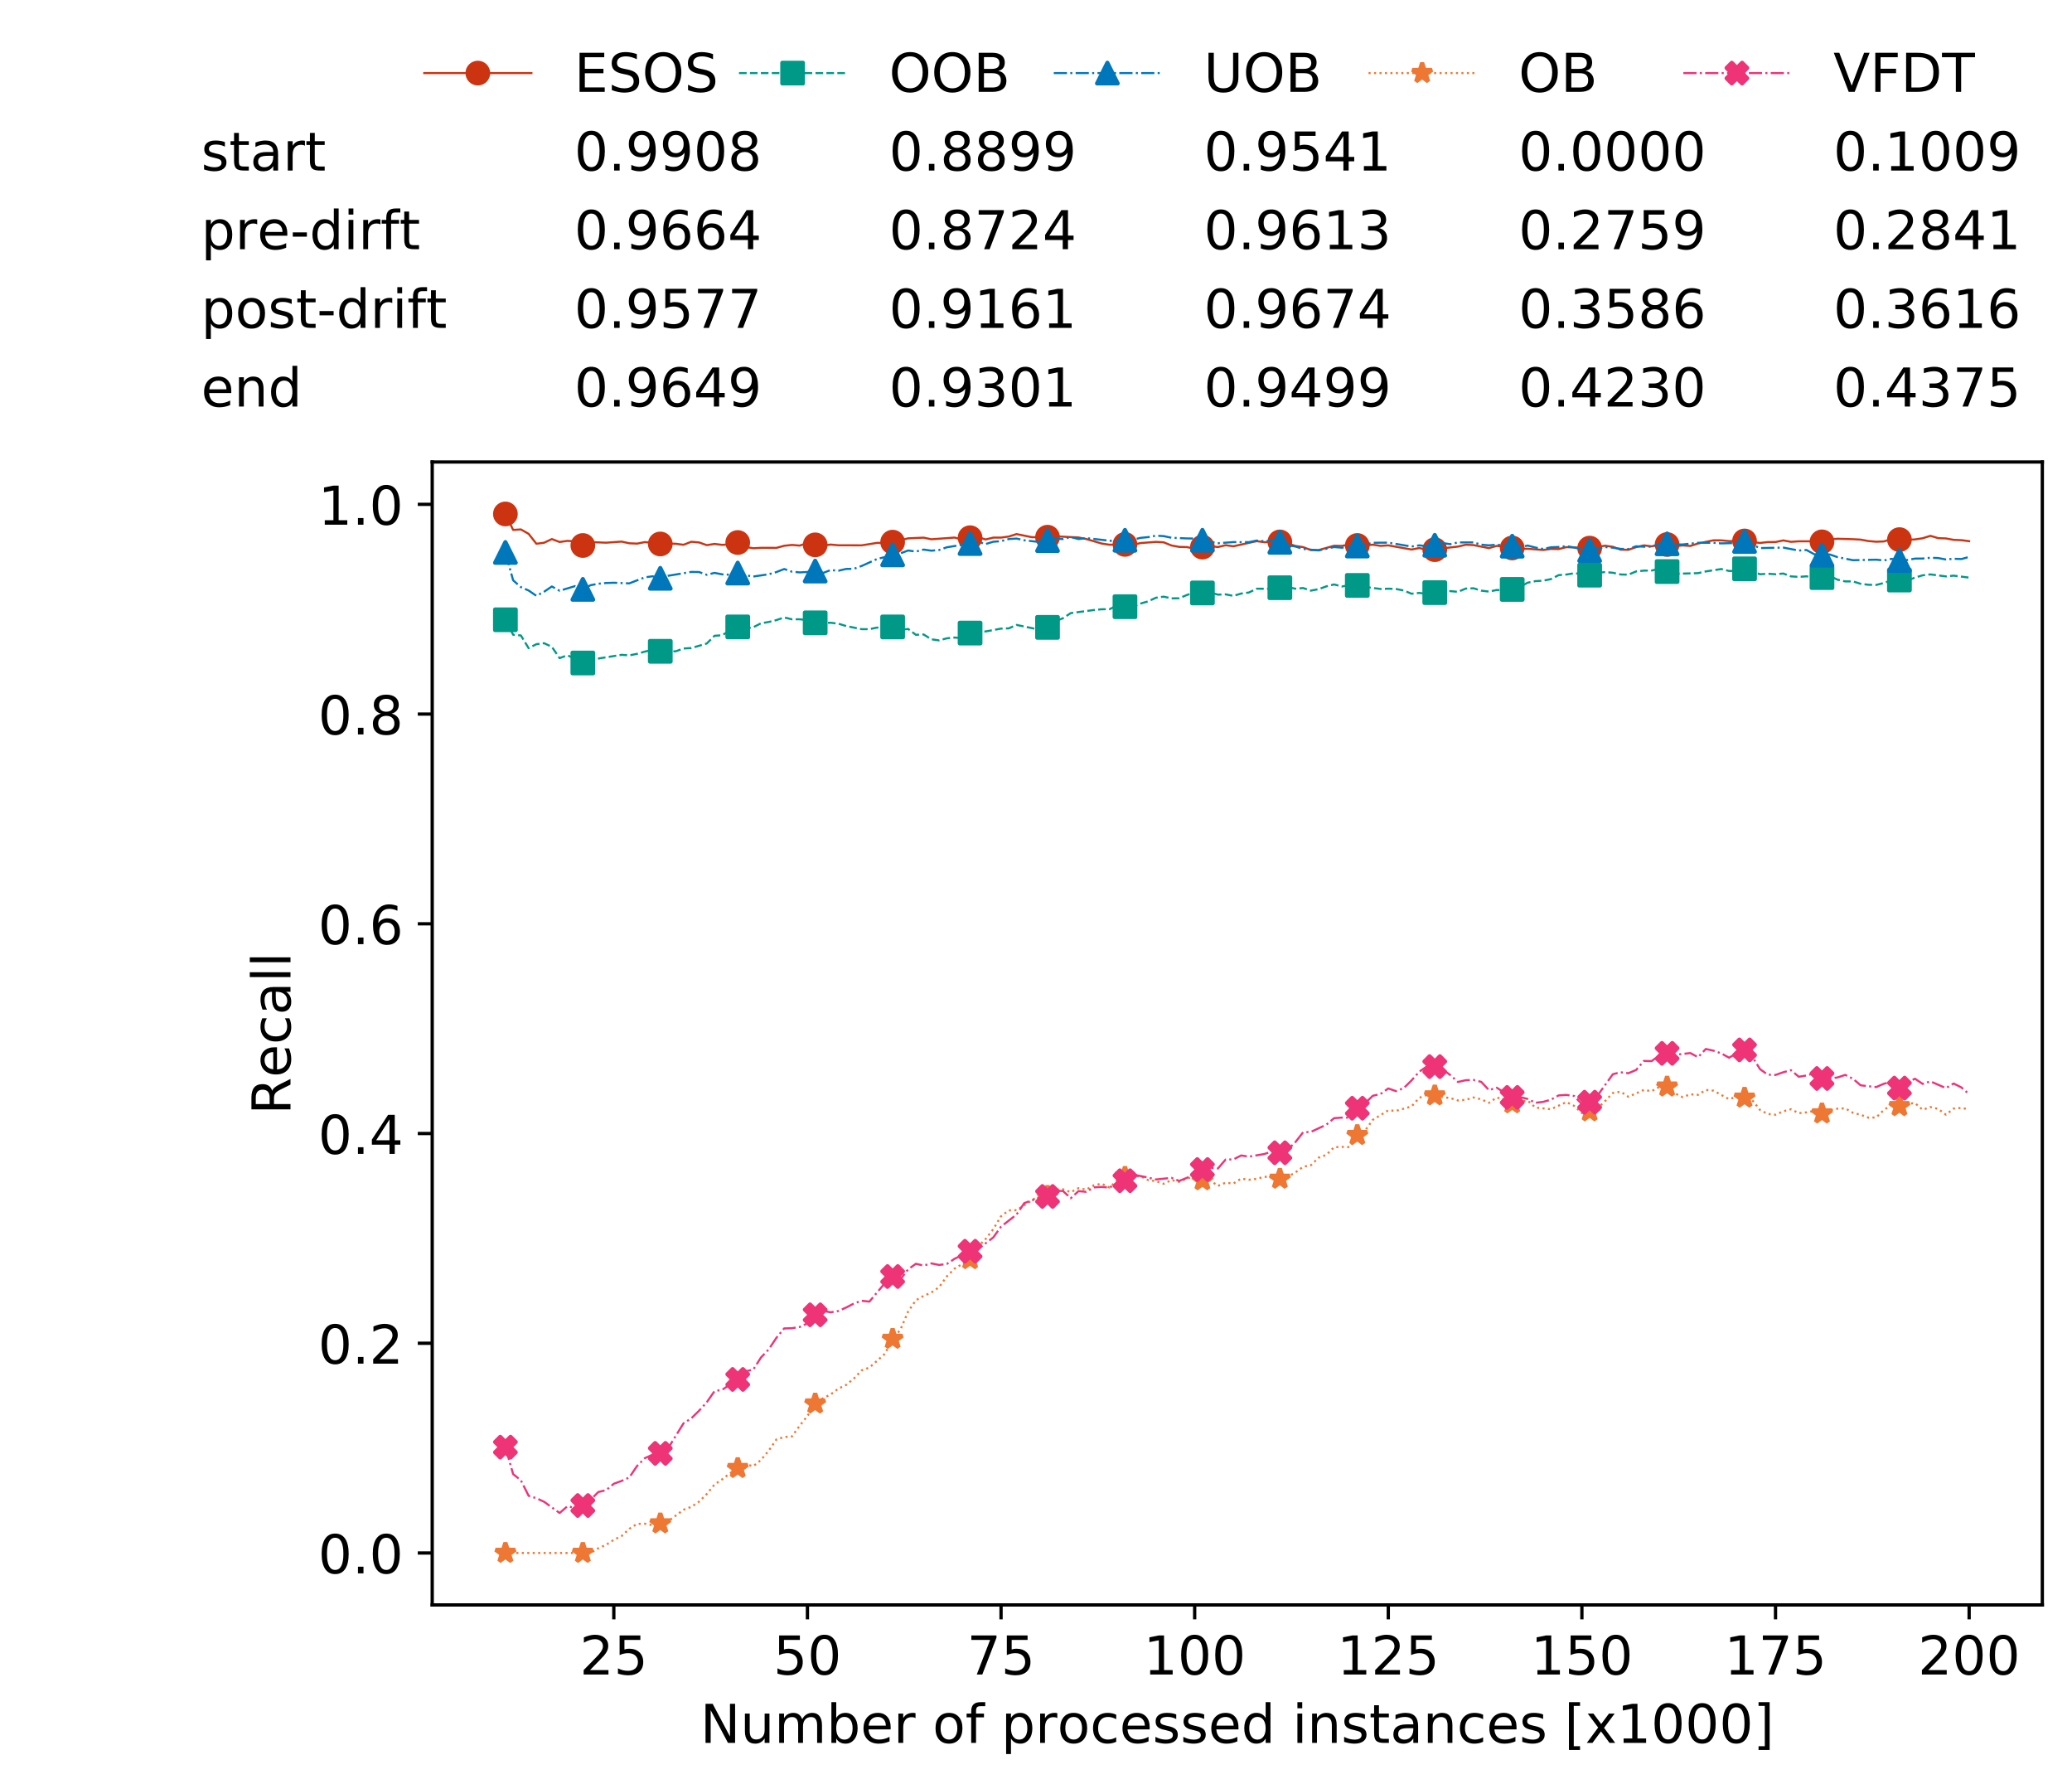 <?xml version="1.0" encoding="utf-8" standalone="no"?>
<!DOCTYPE svg PUBLIC "-//W3C//DTD SVG 1.1//EN"
  "http://www.w3.org/Graphics/SVG/1.1/DTD/svg11.dtd">
<!-- Created with matplotlib (https://matplotlib.org/) -->
<svg height="432.615pt" version="1.1" viewBox="0 0 502.65 432.615" width="502.65pt" xmlns="http://www.w3.org/2000/svg" xmlns:xlink="http://www.w3.org/1999/xlink">
 <defs>
  <style type="text/css">
*{stroke-linecap:butt;stroke-linejoin:round;white-space:pre;}
  </style>
 </defs>
 <g id="figure_1">
  <g id="patch_1">
   <path d="M 0 432.615 
L 502.65 432.615 
L 502.65 0 
L 0 0 
z
" style="fill:#ffffff;"/>
  </g>
  <g id="axes_1">
   <g id="patch_2">
    <path d="M 104.85 389.252 
L 495.45 389.252 
L 495.45 112.052 
L 104.85 112.052 
z
" style="fill:#ffffff;"/>
   </g>
   <g id="matplotlib.axis_1">
    <g id="xtick_1">
     <g id="line2d_1">
      <defs>
       <path d="M 0 0 
L 0 3.5 
" id="m49918293d6" style="stroke:#000000;stroke-width:0.8;"/>
      </defs>
      <g>
       <use style="stroke:#000000;stroke-width:0.8;" x="148.908" xlink:href="#m49918293d6" y="389.252"/>
      </g>
     </g>
     <g id="text_1">
      <!-- 25 -->
      <defs>
       <path d="M 19.188 8.297 
L 53.609 8.297 
L 53.609 0 
L 7.328 0 
L 7.328 8.297 
Q 12.938 14.109 22.625 23.891 
Q 32.328 33.688 34.812 36.531 
Q 39.547 41.844 41.422 45.531 
Q 43.312 49.219 43.312 52.781 
Q 43.312 58.594 39.234 62.25 
Q 35.156 65.922 28.609 65.922 
Q 23.969 65.922 18.812 64.312 
Q 13.672 62.703 7.812 59.422 
L 7.812 69.391 
Q 13.766 71.781 18.938 73 
Q 24.125 74.219 28.422 74.219 
Q 39.75 74.219 46.484 68.547 
Q 53.219 62.891 53.219 53.422 
Q 53.219 48.922 51.531 44.891 
Q 49.859 40.875 45.406 35.406 
Q 44.188 33.984 37.641 27.219 
Q 31.109 20.453 19.188 8.297 
z
" id="DejaVuSans-50"/>
       <path d="M 10.797 72.906 
L 49.516 72.906 
L 49.516 64.594 
L 19.828 64.594 
L 19.828 46.734 
Q 21.969 47.469 24.109 47.828 
Q 26.266 48.188 28.422 48.188 
Q 40.625 48.188 47.75 41.5 
Q 54.891 34.812 54.891 23.391 
Q 54.891 11.625 47.562 5.094 
Q 40.234 -1.422 26.906 -1.422 
Q 22.312 -1.422 17.547 -0.641 
Q 12.797 0.141 7.719 1.703 
L 7.719 11.625 
Q 12.109 9.234 16.797 8.062 
Q 21.484 6.891 26.703 6.891 
Q 35.156 6.891 40.078 11.328 
Q 45.016 15.766 45.016 23.391 
Q 45.016 31 40.078 35.438 
Q 35.156 39.891 26.703 39.891 
Q 22.75 39.891 18.812 39.016 
Q 14.891 38.141 10.797 36.281 
z
" id="DejaVuSans-53"/>
      </defs>
      <g transform="translate(140.636 406.13)scale(0.13 -0.13)">
       <use xlink:href="#DejaVuSans-50"/>
       <use x="63.623" xlink:href="#DejaVuSans-53"/>
      </g>
     </g>
    </g>
    <g id="xtick_2">
     <g id="line2d_2">
      <g>
       <use style="stroke:#000000;stroke-width:0.8;" x="195.877" xlink:href="#m49918293d6" y="389.252"/>
      </g>
     </g>
     <g id="text_2">
      <!-- 50 -->
      <defs>
       <path d="M 31.781 66.406 
Q 24.172 66.406 20.328 58.906 
Q 16.5 51.422 16.5 36.375 
Q 16.5 21.391 20.328 13.891 
Q 24.172 6.391 31.781 6.391 
Q 39.453 6.391 43.281 13.891 
Q 47.125 21.391 47.125 36.375 
Q 47.125 51.422 43.281 58.906 
Q 39.453 66.406 31.781 66.406 
z
M 31.781 74.219 
Q 44.047 74.219 50.516 64.516 
Q 56.984 54.828 56.984 36.375 
Q 56.984 17.969 50.516 8.266 
Q 44.047 -1.422 31.781 -1.422 
Q 19.531 -1.422 13.062 8.266 
Q 6.594 17.969 6.594 36.375 
Q 6.594 54.828 13.062 64.516 
Q 19.531 74.219 31.781 74.219 
z
" id="DejaVuSans-48"/>
      </defs>
      <g transform="translate(187.606 406.13)scale(0.13 -0.13)">
       <use xlink:href="#DejaVuSans-53"/>
       <use x="63.623" xlink:href="#DejaVuSans-48"/>
      </g>
     </g>
    </g>
    <g id="xtick_3">
     <g id="line2d_3">
      <g>
       <use style="stroke:#000000;stroke-width:0.8;" x="242.847" xlink:href="#m49918293d6" y="389.252"/>
      </g>
     </g>
     <g id="text_3">
      <!-- 75 -->
      <defs>
       <path d="M 8.203 72.906 
L 55.078 72.906 
L 55.078 68.703 
L 28.609 0 
L 18.312 0 
L 43.219 64.594 
L 8.203 64.594 
z
" id="DejaVuSans-55"/>
      </defs>
      <g transform="translate(234.576 406.13)scale(0.13 -0.13)">
       <use xlink:href="#DejaVuSans-55"/>
       <use x="63.623" xlink:href="#DejaVuSans-53"/>
      </g>
     </g>
    </g>
    <g id="xtick_4">
     <g id="line2d_4">
      <g>
       <use style="stroke:#000000;stroke-width:0.8;" x="289.817" xlink:href="#m49918293d6" y="389.252"/>
      </g>
     </g>
     <g id="text_4">
      <!-- 100 -->
      <defs>
       <path d="M 12.406 8.297 
L 28.516 8.297 
L 28.516 63.922 
L 10.984 60.406 
L 10.984 69.391 
L 28.422 72.906 
L 38.281 72.906 
L 38.281 8.297 
L 54.391 8.297 
L 54.391 0 
L 12.406 0 
z
" id="DejaVuSans-49"/>
      </defs>
      <g transform="translate(277.41 406.13)scale(0.13 -0.13)">
       <use xlink:href="#DejaVuSans-49"/>
       <use x="63.623" xlink:href="#DejaVuSans-48"/>
       <use x="127.246" xlink:href="#DejaVuSans-48"/>
      </g>
     </g>
    </g>
    <g id="xtick_5">
     <g id="line2d_5">
      <g>
       <use style="stroke:#000000;stroke-width:0.8;" x="336.786" xlink:href="#m49918293d6" y="389.252"/>
      </g>
     </g>
     <g id="text_5">
      <!-- 125 -->
      <g transform="translate(324.379 406.13)scale(0.13 -0.13)">
       <use xlink:href="#DejaVuSans-49"/>
       <use x="63.623" xlink:href="#DejaVuSans-50"/>
       <use x="127.246" xlink:href="#DejaVuSans-53"/>
      </g>
     </g>
    </g>
    <g id="xtick_6">
     <g id="line2d_6">
      <g>
       <use style="stroke:#000000;stroke-width:0.8;" x="383.756" xlink:href="#m49918293d6" y="389.252"/>
      </g>
     </g>
     <g id="text_6">
      <!-- 150 -->
      <g transform="translate(371.349 406.13)scale(0.13 -0.13)">
       <use xlink:href="#DejaVuSans-49"/>
       <use x="63.623" xlink:href="#DejaVuSans-53"/>
       <use x="127.246" xlink:href="#DejaVuSans-48"/>
      </g>
     </g>
    </g>
    <g id="xtick_7">
     <g id="line2d_7">
      <g>
       <use style="stroke:#000000;stroke-width:0.8;" x="430.726" xlink:href="#m49918293d6" y="389.252"/>
      </g>
     </g>
     <g id="text_7">
      <!-- 175 -->
      <g transform="translate(418.319 406.13)scale(0.13 -0.13)">
       <use xlink:href="#DejaVuSans-49"/>
       <use x="63.623" xlink:href="#DejaVuSans-55"/>
       <use x="127.246" xlink:href="#DejaVuSans-53"/>
      </g>
     </g>
    </g>
    <g id="xtick_8">
     <g id="line2d_8">
      <g>
       <use style="stroke:#000000;stroke-width:0.8;" x="477.695" xlink:href="#m49918293d6" y="389.252"/>
      </g>
     </g>
     <g id="text_8">
      <!-- 200 -->
      <g transform="translate(465.289 406.13)scale(0.13 -0.13)">
       <use xlink:href="#DejaVuSans-50"/>
       <use x="63.623" xlink:href="#DejaVuSans-48"/>
       <use x="127.246" xlink:href="#DejaVuSans-48"/>
      </g>
     </g>
    </g>
    <g id="text_9">
     <!-- Number of processed instances [x1000] -->
     <defs>
      <path d="M 9.812 72.906 
L 23.094 72.906 
L 55.422 11.922 
L 55.422 72.906 
L 64.984 72.906 
L 64.984 0 
L 51.703 0 
L 19.391 60.984 
L 19.391 0 
L 9.812 0 
z
" id="DejaVuSans-78"/>
      <path d="M 8.5 21.578 
L 8.5 54.688 
L 17.484 54.688 
L 17.484 21.922 
Q 17.484 14.156 20.5 10.266 
Q 23.531 6.391 29.594 6.391 
Q 36.859 6.391 41.078 11.031 
Q 45.312 15.672 45.312 23.688 
L 45.312 54.688 
L 54.297 54.688 
L 54.297 0 
L 45.312 0 
L 45.312 8.406 
Q 42.047 3.422 37.719 1 
Q 33.406 -1.422 27.688 -1.422 
Q 18.266 -1.422 13.375 4.438 
Q 8.5 10.297 8.5 21.578 
z
M 31.109 56 
z
" id="DejaVuSans-117"/>
      <path d="M 52 44.188 
Q 55.375 50.25 60.062 53.125 
Q 64.75 56 71.094 56 
Q 79.641 56 84.281 50.016 
Q 88.922 44.047 88.922 33.016 
L 88.922 0 
L 79.891 0 
L 79.891 32.719 
Q 79.891 40.578 77.094 44.375 
Q 74.312 48.188 68.609 48.188 
Q 61.625 48.188 57.562 43.547 
Q 53.516 38.922 53.516 30.906 
L 53.516 0 
L 44.484 0 
L 44.484 32.719 
Q 44.484 40.625 41.703 44.406 
Q 38.922 48.188 33.109 48.188 
Q 26.219 48.188 22.156 43.531 
Q 18.109 38.875 18.109 30.906 
L 18.109 0 
L 9.078 0 
L 9.078 54.688 
L 18.109 54.688 
L 18.109 46.188 
Q 21.188 51.219 25.484 53.609 
Q 29.781 56 35.688 56 
Q 41.656 56 45.828 52.969 
Q 50 49.953 52 44.188 
z
" id="DejaVuSans-109"/>
      <path d="M 48.688 27.297 
Q 48.688 37.203 44.609 42.844 
Q 40.531 48.484 33.406 48.484 
Q 26.266 48.484 22.188 42.844 
Q 18.109 37.203 18.109 27.297 
Q 18.109 17.391 22.188 11.75 
Q 26.266 6.109 33.406 6.109 
Q 40.531 6.109 44.609 11.75 
Q 48.688 17.391 48.688 27.297 
z
M 18.109 46.391 
Q 20.953 51.266 25.266 53.625 
Q 29.594 56 35.594 56 
Q 45.562 56 51.781 48.094 
Q 58.016 40.188 58.016 27.297 
Q 58.016 14.406 51.781 6.484 
Q 45.562 -1.422 35.594 -1.422 
Q 29.594 -1.422 25.266 0.953 
Q 20.953 3.328 18.109 8.203 
L 18.109 0 
L 9.078 0 
L 9.078 75.984 
L 18.109 75.984 
z
" id="DejaVuSans-98"/>
      <path d="M 56.203 29.594 
L 56.203 25.203 
L 14.891 25.203 
Q 15.484 15.922 20.484 11.062 
Q 25.484 6.203 34.422 6.203 
Q 39.594 6.203 44.453 7.469 
Q 49.312 8.734 54.109 11.281 
L 54.109 2.781 
Q 49.266 0.734 44.188 -0.344 
Q 39.109 -1.422 33.891 -1.422 
Q 20.797 -1.422 13.156 6.188 
Q 5.516 13.812 5.516 26.812 
Q 5.516 40.234 12.766 48.109 
Q 20.016 56 32.328 56 
Q 43.359 56 49.781 48.891 
Q 56.203 41.797 56.203 29.594 
z
M 47.219 32.234 
Q 47.125 39.594 43.094 43.984 
Q 39.062 48.391 32.422 48.391 
Q 24.906 48.391 20.391 44.141 
Q 15.875 39.891 15.188 32.172 
z
" id="DejaVuSans-101"/>
      <path d="M 41.109 46.297 
Q 39.594 47.172 37.812 47.578 
Q 36.031 48 33.891 48 
Q 26.266 48 22.188 43.047 
Q 18.109 38.094 18.109 28.812 
L 18.109 0 
L 9.078 0 
L 9.078 54.688 
L 18.109 54.688 
L 18.109 46.188 
Q 20.953 51.172 25.484 53.578 
Q 30.031 56 36.531 56 
Q 37.453 56 38.578 55.875 
Q 39.703 55.766 41.062 55.516 
z
" id="DejaVuSans-114"/>
      <path id="DejaVuSans-32"/>
      <path d="M 30.609 48.391 
Q 23.391 48.391 19.188 42.75 
Q 14.984 37.109 14.984 27.297 
Q 14.984 17.484 19.156 11.844 
Q 23.344 6.203 30.609 6.203 
Q 37.797 6.203 41.984 11.859 
Q 46.188 17.531 46.188 27.297 
Q 46.188 37.016 41.984 42.703 
Q 37.797 48.391 30.609 48.391 
z
M 30.609 56 
Q 42.328 56 49.016 48.375 
Q 55.719 40.766 55.719 27.297 
Q 55.719 13.875 49.016 6.219 
Q 42.328 -1.422 30.609 -1.422 
Q 18.844 -1.422 12.172 6.219 
Q 5.516 13.875 5.516 27.297 
Q 5.516 40.766 12.172 48.375 
Q 18.844 56 30.609 56 
z
" id="DejaVuSans-111"/>
      <path d="M 37.109 75.984 
L 37.109 68.5 
L 28.516 68.5 
Q 23.688 68.5 21.797 66.547 
Q 19.922 64.594 19.922 59.516 
L 19.922 54.688 
L 34.719 54.688 
L 34.719 47.703 
L 19.922 47.703 
L 19.922 0 
L 10.891 0 
L 10.891 47.703 
L 2.297 47.703 
L 2.297 54.688 
L 10.891 54.688 
L 10.891 58.5 
Q 10.891 67.625 15.141 71.797 
Q 19.391 75.984 28.609 75.984 
z
" id="DejaVuSans-102"/>
      <path d="M 18.109 8.203 
L 18.109 -20.797 
L 9.078 -20.797 
L 9.078 54.688 
L 18.109 54.688 
L 18.109 46.391 
Q 20.953 51.266 25.266 53.625 
Q 29.594 56 35.594 56 
Q 45.562 56 51.781 48.094 
Q 58.016 40.188 58.016 27.297 
Q 58.016 14.406 51.781 6.484 
Q 45.562 -1.422 35.594 -1.422 
Q 29.594 -1.422 25.266 0.953 
Q 20.953 3.328 18.109 8.203 
z
M 48.688 27.297 
Q 48.688 37.203 44.609 42.844 
Q 40.531 48.484 33.406 48.484 
Q 26.266 48.484 22.188 42.844 
Q 18.109 37.203 18.109 27.297 
Q 18.109 17.391 22.188 11.75 
Q 26.266 6.109 33.406 6.109 
Q 40.531 6.109 44.609 11.75 
Q 48.688 17.391 48.688 27.297 
z
" id="DejaVuSans-112"/>
      <path d="M 48.781 52.594 
L 48.781 44.188 
Q 44.969 46.297 41.141 47.344 
Q 37.312 48.391 33.406 48.391 
Q 24.656 48.391 19.812 42.844 
Q 14.984 37.312 14.984 27.297 
Q 14.984 17.281 19.812 11.734 
Q 24.656 6.203 33.406 6.203 
Q 37.312 6.203 41.141 7.25 
Q 44.969 8.297 48.781 10.406 
L 48.781 2.094 
Q 45.016 0.344 40.984 -0.531 
Q 36.969 -1.422 32.422 -1.422 
Q 20.062 -1.422 12.781 6.344 
Q 5.516 14.109 5.516 27.297 
Q 5.516 40.672 12.859 48.328 
Q 20.219 56 33.016 56 
Q 37.156 56 41.109 55.141 
Q 45.062 54.297 48.781 52.594 
z
" id="DejaVuSans-99"/>
      <path d="M 44.281 53.078 
L 44.281 44.578 
Q 40.484 46.531 36.375 47.5 
Q 32.281 48.484 27.875 48.484 
Q 21.188 48.484 17.844 46.438 
Q 14.5 44.391 14.5 40.281 
Q 14.5 37.156 16.891 35.375 
Q 19.281 33.594 26.516 31.984 
L 29.594 31.297 
Q 39.156 29.25 43.188 25.516 
Q 47.219 21.781 47.219 15.094 
Q 47.219 7.469 41.188 3.016 
Q 35.156 -1.422 24.609 -1.422 
Q 20.219 -1.422 15.453 -0.562 
Q 10.688 0.297 5.422 2 
L 5.422 11.281 
Q 10.406 8.688 15.234 7.391 
Q 20.062 6.109 24.812 6.109 
Q 31.156 6.109 34.562 8.281 
Q 37.984 10.453 37.984 14.406 
Q 37.984 18.062 35.516 20.016 
Q 33.062 21.969 24.703 23.781 
L 21.578 24.516 
Q 13.234 26.266 9.516 29.906 
Q 5.812 33.547 5.812 39.891 
Q 5.812 47.609 11.281 51.797 
Q 16.75 56 26.812 56 
Q 31.781 56 36.172 55.266 
Q 40.578 54.547 44.281 53.078 
z
" id="DejaVuSans-115"/>
      <path d="M 45.406 46.391 
L 45.406 75.984 
L 54.391 75.984 
L 54.391 0 
L 45.406 0 
L 45.406 8.203 
Q 42.578 3.328 38.25 0.953 
Q 33.938 -1.422 27.875 -1.422 
Q 17.969 -1.422 11.734 6.484 
Q 5.516 14.406 5.516 27.297 
Q 5.516 40.188 11.734 48.094 
Q 17.969 56 27.875 56 
Q 33.938 56 38.25 53.625 
Q 42.578 51.266 45.406 46.391 
z
M 14.797 27.297 
Q 14.797 17.391 18.875 11.75 
Q 22.953 6.109 30.078 6.109 
Q 37.203 6.109 41.297 11.75 
Q 45.406 17.391 45.406 27.297 
Q 45.406 37.203 41.297 42.844 
Q 37.203 48.484 30.078 48.484 
Q 22.953 48.484 18.875 42.844 
Q 14.797 37.203 14.797 27.297 
z
" id="DejaVuSans-100"/>
      <path d="M 9.422 54.688 
L 18.406 54.688 
L 18.406 0 
L 9.422 0 
z
M 9.422 75.984 
L 18.406 75.984 
L 18.406 64.594 
L 9.422 64.594 
z
" id="DejaVuSans-105"/>
      <path d="M 54.891 33.016 
L 54.891 0 
L 45.906 0 
L 45.906 32.719 
Q 45.906 40.484 42.875 44.328 
Q 39.844 48.188 33.797 48.188 
Q 26.516 48.188 22.312 43.547 
Q 18.109 38.922 18.109 30.906 
L 18.109 0 
L 9.078 0 
L 9.078 54.688 
L 18.109 54.688 
L 18.109 46.188 
Q 21.344 51.125 25.703 53.562 
Q 30.078 56 35.797 56 
Q 45.219 56 50.047 50.172 
Q 54.891 44.344 54.891 33.016 
z
" id="DejaVuSans-110"/>
      <path d="M 18.312 70.219 
L 18.312 54.688 
L 36.812 54.688 
L 36.812 47.703 
L 18.312 47.703 
L 18.312 18.016 
Q 18.312 11.328 20.141 9.422 
Q 21.969 7.516 27.594 7.516 
L 36.812 7.516 
L 36.812 0 
L 27.594 0 
Q 17.188 0 13.234 3.875 
Q 9.281 7.766 9.281 18.016 
L 9.281 47.703 
L 2.688 47.703 
L 2.688 54.688 
L 9.281 54.688 
L 9.281 70.219 
z
" id="DejaVuSans-116"/>
      <path d="M 34.281 27.484 
Q 23.391 27.484 19.188 25 
Q 14.984 22.516 14.984 16.5 
Q 14.984 11.719 18.141 8.906 
Q 21.297 6.109 26.703 6.109 
Q 34.188 6.109 38.703 11.406 
Q 43.219 16.703 43.219 25.484 
L 43.219 27.484 
z
M 52.203 31.203 
L 52.203 0 
L 43.219 0 
L 43.219 8.297 
Q 40.141 3.328 35.547 0.953 
Q 30.953 -1.422 24.312 -1.422 
Q 15.922 -1.422 10.953 3.297 
Q 6 8.016 6 15.922 
Q 6 25.141 12.172 29.828 
Q 18.359 34.516 30.609 34.516 
L 43.219 34.516 
L 43.219 35.406 
Q 43.219 41.609 39.141 45 
Q 35.062 48.391 27.688 48.391 
Q 23 48.391 18.547 47.266 
Q 14.109 46.141 10.016 43.891 
L 10.016 52.203 
Q 14.938 54.109 19.578 55.047 
Q 24.219 56 28.609 56 
Q 40.484 56 46.344 49.844 
Q 52.203 43.703 52.203 31.203 
z
" id="DejaVuSans-97"/>
      <path d="M 8.594 75.984 
L 29.297 75.984 
L 29.297 69 
L 17.578 69 
L 17.578 -6.203 
L 29.297 -6.203 
L 29.297 -13.188 
L 8.594 -13.188 
z
" id="DejaVuSans-91"/>
      <path d="M 54.891 54.688 
L 35.109 28.078 
L 55.906 0 
L 45.312 0 
L 29.391 21.484 
L 13.484 0 
L 2.875 0 
L 24.125 28.609 
L 4.688 54.688 
L 15.281 54.688 
L 29.781 35.203 
L 44.281 54.688 
z
" id="DejaVuSans-120"/>
      <path d="M 30.422 75.984 
L 30.422 -13.188 
L 9.719 -13.188 
L 9.719 -6.203 
L 21.391 -6.203 
L 21.391 69 
L 9.719 69 
L 9.719 75.984 
z
" id="DejaVuSans-93"/>
     </defs>
     <g transform="translate(169.881 422.711)scale(0.13 -0.13)">
      <use xlink:href="#DejaVuSans-78"/>
      <use x="74.805" xlink:href="#DejaVuSans-117"/>
      <use x="138.184" xlink:href="#DejaVuSans-109"/>
      <use x="235.596" xlink:href="#DejaVuSans-98"/>
      <use x="299.072" xlink:href="#DejaVuSans-101"/>
      <use x="360.596" xlink:href="#DejaVuSans-114"/>
      <use x="401.709" xlink:href="#DejaVuSans-32"/>
      <use x="433.496" xlink:href="#DejaVuSans-111"/>
      <use x="494.678" xlink:href="#DejaVuSans-102"/>
      <use x="529.883" xlink:href="#DejaVuSans-32"/>
      <use x="561.67" xlink:href="#DejaVuSans-112"/>
      <use x="625.146" xlink:href="#DejaVuSans-114"/>
      <use x="666.229" xlink:href="#DejaVuSans-111"/>
      <use x="727.41" xlink:href="#DejaVuSans-99"/>
      <use x="782.391" xlink:href="#DejaVuSans-101"/>
      <use x="843.914" xlink:href="#DejaVuSans-115"/>
      <use x="896.014" xlink:href="#DejaVuSans-115"/>
      <use x="948.113" xlink:href="#DejaVuSans-101"/>
      <use x="1009.637" xlink:href="#DejaVuSans-100"/>
      <use x="1073.113" xlink:href="#DejaVuSans-32"/>
      <use x="1104.9" xlink:href="#DejaVuSans-105"/>
      <use x="1132.684" xlink:href="#DejaVuSans-110"/>
      <use x="1196.062" xlink:href="#DejaVuSans-115"/>
      <use x="1248.162" xlink:href="#DejaVuSans-116"/>
      <use x="1287.371" xlink:href="#DejaVuSans-97"/>
      <use x="1348.65" xlink:href="#DejaVuSans-110"/>
      <use x="1412.029" xlink:href="#DejaVuSans-99"/>
      <use x="1467.01" xlink:href="#DejaVuSans-101"/>
      <use x="1528.533" xlink:href="#DejaVuSans-115"/>
      <use x="1580.633" xlink:href="#DejaVuSans-32"/>
      <use x="1612.42" xlink:href="#DejaVuSans-91"/>
      <use x="1651.434" xlink:href="#DejaVuSans-120"/>
      <use x="1710.613" xlink:href="#DejaVuSans-49"/>
      <use x="1774.236" xlink:href="#DejaVuSans-48"/>
      <use x="1837.859" xlink:href="#DejaVuSans-48"/>
      <use x="1901.482" xlink:href="#DejaVuSans-48"/>
      <use x="1965.105" xlink:href="#DejaVuSans-93"/>
     </g>
    </g>
   </g>
   <g id="matplotlib.axis_2">
    <g id="ytick_1">
     <g id="line2d_9">
      <defs>
       <path d="M 0 0 
L -3.5 0 
" id="m900e3e5260" style="stroke:#000000;stroke-width:0.8;"/>
      </defs>
      <g>
       <use style="stroke:#000000;stroke-width:0.8;" x="104.85" xlink:href="#m900e3e5260" y="376.652"/>
      </g>
     </g>
     <g id="text_10">
      <!-- 0.0 -->
      <defs>
       <path d="M 10.688 12.406 
L 21 12.406 
L 21 0 
L 10.688 0 
z
" id="DejaVuSans-46"/>
      </defs>
      <g transform="translate(77.176 381.591)scale(0.13 -0.13)">
       <use xlink:href="#DejaVuSans-48"/>
       <use x="63.623" xlink:href="#DejaVuSans-46"/>
       <use x="95.41" xlink:href="#DejaVuSans-48"/>
      </g>
     </g>
    </g>
    <g id="ytick_2">
     <g id="line2d_10">
      <g>
       <use style="stroke:#000000;stroke-width:0.8;" x="104.85" xlink:href="#m900e3e5260" y="325.785"/>
      </g>
     </g>
     <g id="text_11">
      <!-- 0.2 -->
      <g transform="translate(77.176 330.724)scale(0.13 -0.13)">
       <use xlink:href="#DejaVuSans-48"/>
       <use x="63.623" xlink:href="#DejaVuSans-46"/>
       <use x="95.41" xlink:href="#DejaVuSans-50"/>
      </g>
     </g>
    </g>
    <g id="ytick_3">
     <g id="line2d_11">
      <g>
       <use style="stroke:#000000;stroke-width:0.8;" x="104.85" xlink:href="#m900e3e5260" y="274.918"/>
      </g>
     </g>
     <g id="text_12">
      <!-- 0.4 -->
      <defs>
       <path d="M 37.797 64.312 
L 12.891 25.391 
L 37.797 25.391 
z
M 35.203 72.906 
L 47.609 72.906 
L 47.609 25.391 
L 58.016 25.391 
L 58.016 17.188 
L 47.609 17.188 
L 47.609 0 
L 37.797 0 
L 37.797 17.188 
L 4.891 17.188 
L 4.891 26.703 
z
" id="DejaVuSans-52"/>
      </defs>
      <g transform="translate(77.176 279.857)scale(0.13 -0.13)">
       <use xlink:href="#DejaVuSans-48"/>
       <use x="63.623" xlink:href="#DejaVuSans-46"/>
       <use x="95.41" xlink:href="#DejaVuSans-52"/>
      </g>
     </g>
    </g>
    <g id="ytick_4">
     <g id="line2d_12">
      <g>
       <use style="stroke:#000000;stroke-width:0.8;" x="104.85" xlink:href="#m900e3e5260" y="224.052"/>
      </g>
     </g>
     <g id="text_13">
      <!-- 0.6 -->
      <defs>
       <path d="M 33.016 40.375 
Q 26.375 40.375 22.484 35.828 
Q 18.609 31.297 18.609 23.391 
Q 18.609 15.531 22.484 10.953 
Q 26.375 6.391 33.016 6.391 
Q 39.656 6.391 43.531 10.953 
Q 47.406 15.531 47.406 23.391 
Q 47.406 31.297 43.531 35.828 
Q 39.656 40.375 33.016 40.375 
z
M 52.594 71.297 
L 52.594 62.312 
Q 48.875 64.062 45.094 64.984 
Q 41.312 65.922 37.594 65.922 
Q 27.828 65.922 22.672 59.328 
Q 17.531 52.734 16.797 39.406 
Q 19.672 43.656 24.016 45.922 
Q 28.375 48.188 33.594 48.188 
Q 44.578 48.188 50.953 41.516 
Q 57.328 34.859 57.328 23.391 
Q 57.328 12.156 50.688 5.359 
Q 44.047 -1.422 33.016 -1.422 
Q 20.359 -1.422 13.672 8.266 
Q 6.984 17.969 6.984 36.375 
Q 6.984 53.656 15.188 63.938 
Q 23.391 74.219 37.203 74.219 
Q 40.922 74.219 44.703 73.484 
Q 48.484 72.75 52.594 71.297 
z
" id="DejaVuSans-54"/>
      </defs>
      <g transform="translate(77.176 228.991)scale(0.13 -0.13)">
       <use xlink:href="#DejaVuSans-48"/>
       <use x="63.623" xlink:href="#DejaVuSans-46"/>
       <use x="95.41" xlink:href="#DejaVuSans-54"/>
      </g>
     </g>
    </g>
    <g id="ytick_5">
     <g id="line2d_13">
      <g>
       <use style="stroke:#000000;stroke-width:0.8;" x="104.85" xlink:href="#m900e3e5260" y="173.185"/>
      </g>
     </g>
     <g id="text_14">
      <!-- 0.8 -->
      <defs>
       <path d="M 31.781 34.625 
Q 24.75 34.625 20.719 30.859 
Q 16.703 27.094 16.703 20.516 
Q 16.703 13.922 20.719 10.156 
Q 24.75 6.391 31.781 6.391 
Q 38.812 6.391 42.859 10.172 
Q 46.922 13.969 46.922 20.516 
Q 46.922 27.094 42.891 30.859 
Q 38.875 34.625 31.781 34.625 
z
M 21.922 38.812 
Q 15.578 40.375 12.031 44.719 
Q 8.5 49.078 8.5 55.328 
Q 8.5 64.062 14.719 69.141 
Q 20.953 74.219 31.781 74.219 
Q 42.672 74.219 48.875 69.141 
Q 55.078 64.062 55.078 55.328 
Q 55.078 49.078 51.531 44.719 
Q 48 40.375 41.703 38.812 
Q 48.828 37.156 52.797 32.312 
Q 56.781 27.484 56.781 20.516 
Q 56.781 9.906 50.312 4.234 
Q 43.844 -1.422 31.781 -1.422 
Q 19.734 -1.422 13.25 4.234 
Q 6.781 9.906 6.781 20.516 
Q 6.781 27.484 10.781 32.312 
Q 14.797 37.156 21.922 38.812 
z
M 18.312 54.391 
Q 18.312 48.734 21.844 45.562 
Q 25.391 42.391 31.781 42.391 
Q 38.141 42.391 41.719 45.562 
Q 45.312 48.734 45.312 54.391 
Q 45.312 60.062 41.719 63.234 
Q 38.141 66.406 31.781 66.406 
Q 25.391 66.406 21.844 63.234 
Q 18.312 60.062 18.312 54.391 
z
" id="DejaVuSans-56"/>
      </defs>
      <g transform="translate(77.176 178.124)scale(0.13 -0.13)">
       <use xlink:href="#DejaVuSans-48"/>
       <use x="63.623" xlink:href="#DejaVuSans-46"/>
       <use x="95.41" xlink:href="#DejaVuSans-56"/>
      </g>
     </g>
    </g>
    <g id="ytick_6">
     <g id="line2d_14">
      <g>
       <use style="stroke:#000000;stroke-width:0.8;" x="104.85" xlink:href="#m900e3e5260" y="122.318"/>
      </g>
     </g>
     <g id="text_15">
      <!-- 1.0 -->
      <g transform="translate(77.176 127.257)scale(0.13 -0.13)">
       <use xlink:href="#DejaVuSans-49"/>
       <use x="63.623" xlink:href="#DejaVuSans-46"/>
       <use x="95.41" xlink:href="#DejaVuSans-48"/>
      </g>
     </g>
    </g>
    <g id="text_16">
     <!-- Recall -->
     <defs>
      <path d="M 44.391 34.188 
Q 47.562 33.109 50.562 29.594 
Q 53.562 26.078 56.594 19.922 
L 66.609 0 
L 56 0 
L 46.688 18.703 
Q 43.062 26.031 39.672 28.422 
Q 36.281 30.812 30.422 30.812 
L 19.672 30.812 
L 19.672 0 
L 9.812 0 
L 9.812 72.906 
L 32.078 72.906 
Q 44.578 72.906 50.734 67.672 
Q 56.891 62.453 56.891 51.906 
Q 56.891 45.016 53.688 40.469 
Q 50.484 35.938 44.391 34.188 
z
M 19.672 64.797 
L 19.672 38.922 
L 32.078 38.922 
Q 39.203 38.922 42.844 42.219 
Q 46.484 45.516 46.484 51.906 
Q 46.484 58.297 42.844 61.547 
Q 39.203 64.797 32.078 64.797 
z
" id="DejaVuSans-82"/>
      <path d="M 9.422 75.984 
L 18.406 75.984 
L 18.406 0 
L 9.422 0 
z
" id="DejaVuSans-108"/>
     </defs>
     <g transform="translate(70.472 270.333)rotate(-90)scale(0.13 -0.13)">
      <use xlink:href="#DejaVuSans-82"/>
      <use x="69.42" xlink:href="#DejaVuSans-101"/>
      <use x="130.943" xlink:href="#DejaVuSans-99"/>
      <use x="185.924" xlink:href="#DejaVuSans-97"/>
      <use x="247.203" xlink:href="#DejaVuSans-108"/>
      <use x="274.986" xlink:href="#DejaVuSans-108"/>
     </g>
    </g>
   </g>
   <g id="line2d_15"/>
   <g id="line2d_16"/>
   <g id="line2d_17"/>
   <g id="line2d_18"/>
   <g id="line2d_19"/>
   <g id="line2d_20">
    <path clip-path="url(#pd26c6aa0c3)" d="M 122.605 124.652 
L 124.483 128.521 
L 126.362 128.403 
L 128.241 129.477 
L 130.12 131.874 
L 131.998 131.634 
L 133.877 130.741 
L 135.756 131.454 
L 137.635 131.177 
L 139.514 131.298 
L 141.392 132.3 
L 143.271 131.468 
L 147.029 131.624 
L 150.786 131.359 
L 152.665 131.762 
L 154.544 131.845 
L 156.423 131.481 
L 158.302 131.646 
L 160.18 131.931 
L 162.059 131.82 
L 163.938 131.881 
L 165.817 132.125 
L 167.695 131.401 
L 169.574 131.555 
L 171.453 132.218 
L 173.332 131.917 
L 175.211 132.151 
L 177.089 132.011 
L 178.968 131.578 
L 180.847 132.66 
L 182.726 132.965 
L 184.605 132.868 
L 188.362 132.877 
L 190.241 132.368 
L 192.12 132.168 
L 193.998 132.324 
L 195.877 131.701 
L 197.756 132.147 
L 199.635 132.313 
L 201.514 132.077 
L 203.392 132.248 
L 209.029 132.261 
L 212.786 131.663 
L 214.665 131.693 
L 216.544 131.488 
L 220.302 130.562 
L 224.059 130.401 
L 225.938 130.791 
L 231.574 130.379 
L 233.453 130.869 
L 235.332 130.414 
L 237.211 130.248 
L 239.089 130.837 
L 240.968 130.388 
L 242.847 130.384 
L 244.726 130.131 
L 246.605 129.533 
L 250.362 130.295 
L 254.12 130.288 
L 255.998 130.073 
L 261.635 130.356 
L 263.514 130.728 
L 267.271 131.826 
L 269.15 132.114 
L 272.908 132.035 
L 274.786 132.161 
L 276.665 131.711 
L 280.423 131.427 
L 282.302 131.53 
L 284.18 132.295 
L 286.059 132.638 
L 287.938 132.686 
L 289.817 133.082 
L 291.695 132.692 
L 293.574 132.441 
L 295.453 132.681 
L 297.332 132.231 
L 299.211 132.494 
L 302.968 131.662 
L 304.847 131.249 
L 306.726 131.496 
L 310.483 131.433 
L 312.362 131.779 
L 314.241 132.406 
L 316.12 132.695 
L 317.998 133.403 
L 319.877 133.415 
L 323.635 132.365 
L 325.514 132.398 
L 327.392 132.049 
L 329.271 132.293 
L 331.15 132.308 
L 333.029 132.106 
L 334.908 132.389 
L 336.786 132.272 
L 342.423 133.276 
L 344.302 132.918 
L 346.18 133.351 
L 348.059 133.313 
L 349.938 132.995 
L 353.695 132.562 
L 355.574 132.12 
L 357.453 132.202 
L 361.211 132.943 
L 363.089 132.392 
L 368.726 133.118 
L 370.605 133.09 
L 374.362 133.39 
L 376.241 133.135 
L 378.12 133.171 
L 379.998 132.694 
L 385.635 132.936 
L 389.392 132.349 
L 391.271 132.625 
L 393.15 133.314 
L 395.029 133.347 
L 396.908 132.695 
L 398.786 132.268 
L 400.665 132.507 
L 402.544 132.105 
L 404.423 132.066 
L 406.302 132.473 
L 408.18 132.281 
L 410.059 132.412 
L 411.938 131.813 
L 415.695 131.041 
L 417.574 131.056 
L 419.453 131.232 
L 423.211 131.202 
L 426.968 131.684 
L 428.847 131.474 
L 430.726 131.463 
L 432.605 131.068 
L 434.483 131.415 
L 436.362 131.285 
L 440.12 131.292 
L 441.998 131.417 
L 443.877 130.811 
L 445.756 130.661 
L 449.514 130.772 
L 451.392 130.876 
L 453.271 131.225 
L 455.15 131.387 
L 457.029 131.319 
L 458.908 130.71 
L 460.786 130.877 
L 462.665 130.925 
L 464.544 130.825 
L 466.423 130.547 
L 468.302 129.958 
L 470.18 130.516 
L 472.059 130.584 
L 473.938 130.932 
L 475.817 131.008 
L 477.695 131.254 
L 477.695 131.254 
" style="fill:none;stroke:#cc3311;stroke-linecap:square;stroke-width:0.5;"/>
    <defs>
     <path d="M 0 2.5 
C 0.663 2.5 1.299 2.237 1.768 1.768 
C 2.237 1.299 2.5 0.663 2.5 0 
C 2.5 -0.663 2.237 -1.299 1.768 -1.768 
C 1.299 -2.237 0.663 -2.5 0 -2.5 
C -0.663 -2.5 -1.299 -2.237 -1.768 -1.768 
C -2.237 -1.299 -2.5 -0.663 -2.5 0 
C -2.5 0.663 -2.237 1.299 -1.768 1.768 
C -1.299 2.237 -0.663 2.5 0 2.5 
z
" id="m250dc0324e" style="stroke:#cc3311;"/>
    </defs>
    <g clip-path="url(#pd26c6aa0c3)">
     <use style="fill:#cc3311;stroke:#cc3311;" x="122.605" xlink:href="#m250dc0324e" y="124.652"/>
     <use style="fill:#cc3311;stroke:#cc3311;" x="141.392" xlink:href="#m250dc0324e" y="132.3"/>
     <use style="fill:#cc3311;stroke:#cc3311;" x="160.18" xlink:href="#m250dc0324e" y="131.931"/>
     <use style="fill:#cc3311;stroke:#cc3311;" x="178.968" xlink:href="#m250dc0324e" y="131.578"/>
     <use style="fill:#cc3311;stroke:#cc3311;" x="197.756" xlink:href="#m250dc0324e" y="132.147"/>
     <use style="fill:#cc3311;stroke:#cc3311;" x="216.544" xlink:href="#m250dc0324e" y="131.488"/>
     <use style="fill:#cc3311;stroke:#cc3311;" x="235.332" xlink:href="#m250dc0324e" y="130.414"/>
     <use style="fill:#cc3311;stroke:#cc3311;" x="254.12" xlink:href="#m250dc0324e" y="130.288"/>
     <use style="fill:#cc3311;stroke:#cc3311;" x="272.908" xlink:href="#m250dc0324e" y="132.035"/>
     <use style="fill:#cc3311;stroke:#cc3311;" x="291.695" xlink:href="#m250dc0324e" y="132.692"/>
     <use style="fill:#cc3311;stroke:#cc3311;" x="310.483" xlink:href="#m250dc0324e" y="131.433"/>
     <use style="fill:#cc3311;stroke:#cc3311;" x="329.271" xlink:href="#m250dc0324e" y="132.293"/>
     <use style="fill:#cc3311;stroke:#cc3311;" x="348.059" xlink:href="#m250dc0324e" y="133.313"/>
     <use style="fill:#cc3311;stroke:#cc3311;" x="366.847" xlink:href="#m250dc0324e" y="132.898"/>
     <use style="fill:#cc3311;stroke:#cc3311;" x="385.635" xlink:href="#m250dc0324e" y="132.936"/>
     <use style="fill:#cc3311;stroke:#cc3311;" x="404.423" xlink:href="#m250dc0324e" y="132.066"/>
     <use style="fill:#cc3311;stroke:#cc3311;" x="423.211" xlink:href="#m250dc0324e" y="131.202"/>
     <use style="fill:#cc3311;stroke:#cc3311;" x="441.998" xlink:href="#m250dc0324e" y="131.417"/>
     <use style="fill:#cc3311;stroke:#cc3311;" x="460.786" xlink:href="#m250dc0324e" y="130.877"/>
    </g>
   </g>
   <g id="line2d_21"/>
   <g id="line2d_22"/>
   <g id="line2d_23"/>
   <g id="line2d_24"/>
   <g id="line2d_25">
    <path clip-path="url(#pd26c6aa0c3)" d="M 122.605 150.318 
L 124.483 153.946 
L 126.362 154.122 
L 128.241 157.201 
L 130.12 156.241 
L 131.998 155.999 
L 133.877 156.878 
L 135.756 159.623 
L 137.635 158.918 
L 139.514 159.791 
L 141.392 160.801 
L 143.271 159.713 
L 145.15 159.714 
L 150.786 158.822 
L 152.665 158.945 
L 154.544 158.582 
L 156.423 158.039 
L 158.302 157.624 
L 160.18 157.965 
L 162.059 158.037 
L 163.938 157.96 
L 165.817 157.28 
L 167.695 157.176 
L 171.453 156.079 
L 173.332 154.2 
L 175.211 154.065 
L 177.089 152.888 
L 178.968 152.049 
L 180.847 152.401 
L 182.726 152.137 
L 184.605 151.17 
L 186.483 150.852 
L 188.362 150.391 
L 190.241 149.746 
L 192.12 150.208 
L 193.998 150.196 
L 195.877 150.398 
L 197.756 151.06 
L 201.514 151.041 
L 203.392 151.265 
L 205.271 151.84 
L 209.029 152.594 
L 210.908 152.598 
L 212.786 152.203 
L 214.665 152.555 
L 216.544 152.055 
L 218.423 152.787 
L 220.302 152.538 
L 222.18 153.963 
L 224.059 153.879 
L 225.938 155.047 
L 227.817 155.32 
L 229.695 154.812 
L 231.574 154.627 
L 233.453 154.765 
L 235.332 153.543 
L 237.211 153.038 
L 239.089 153.155 
L 242.847 152.458 
L 244.726 152.398 
L 246.605 151.568 
L 252.241 152.737 
L 254.12 152.166 
L 255.998 150.684 
L 257.877 149.939 
L 259.756 148.7 
L 265.392 147.951 
L 267.271 147.766 
L 269.15 147.759 
L 271.029 146.842 
L 272.908 147.15 
L 274.786 147.137 
L 276.665 146.388 
L 278.544 145.843 
L 280.423 144.967 
L 282.302 144.71 
L 284.18 145.126 
L 286.059 145.1 
L 287.938 144.307 
L 289.817 143.646 
L 291.695 143.811 
L 293.574 143.672 
L 295.453 144.226 
L 297.332 144.151 
L 299.211 144.526 
L 301.089 143.959 
L 302.968 143.707 
L 304.847 142.786 
L 308.605 142.805 
L 312.362 142.357 
L 314.241 142.785 
L 316.12 142.616 
L 317.998 143.25 
L 319.877 142.889 
L 321.756 142.217 
L 323.635 141.746 
L 325.514 142.245 
L 327.392 141.933 
L 329.271 141.982 
L 331.15 142.343 
L 334.908 142.852 
L 336.786 142.778 
L 338.665 142.846 
L 340.544 143.219 
L 342.423 144 
L 344.302 143.801 
L 346.18 144.069 
L 348.059 143.729 
L 349.938 143.712 
L 351.817 143.363 
L 353.695 143.54 
L 355.574 142.749 
L 357.453 142.674 
L 359.332 143.246 
L 361.211 143.484 
L 363.089 143.094 
L 364.968 143.175 
L 366.847 142.955 
L 368.726 142.336 
L 370.605 141.318 
L 372.483 140.943 
L 374.362 140.839 
L 376.241 140.454 
L 378.12 139.487 
L 379.998 139.344 
L 381.877 139.035 
L 383.756 139.199 
L 385.635 139.501 
L 387.514 138.937 
L 389.392 138.745 
L 391.271 138.914 
L 393.15 139.33 
L 395.029 139.381 
L 396.908 138.59 
L 398.786 138.396 
L 400.665 138.378 
L 402.544 137.95 
L 404.423 138.625 
L 406.302 139.167 
L 411.938 139.01 
L 413.817 138.59 
L 417.574 138.01 
L 419.453 138.481 
L 421.332 138.454 
L 423.211 137.96 
L 425.089 138.54 
L 426.968 139.279 
L 428.847 139.151 
L 430.726 139.276 
L 432.605 139.1 
L 434.483 139.794 
L 436.362 139.912 
L 438.241 139.778 
L 440.12 140.077 
L 441.998 140.088 
L 443.877 139.699 
L 445.756 140.587 
L 447.635 141.011 
L 449.514 141.011 
L 451.392 141.597 
L 453.271 141.826 
L 455.15 141.868 
L 457.029 141.386 
L 458.908 140.731 
L 460.786 140.68 
L 462.665 140.814 
L 464.544 140.091 
L 466.423 139.531 
L 468.302 139.313 
L 472.059 139.799 
L 473.938 139.614 
L 477.695 140.091 
L 477.695 140.091 
" style="fill:none;stroke:#009988;stroke-dasharray:1.85,0.8;stroke-dashoffset:0;stroke-width:0.5;"/>
    <defs>
     <path d="M -2.5 2.5 
L 2.5 2.5 
L 2.5 -2.5 
L -2.5 -2.5 
z
" id="me3a3d04578" style="stroke:#009988;stroke-linejoin:miter;"/>
    </defs>
    <g clip-path="url(#pd26c6aa0c3)">
     <use style="fill:#009988;stroke:#009988;stroke-linejoin:miter;" x="122.605" xlink:href="#me3a3d04578" y="150.318"/>
     <use style="fill:#009988;stroke:#009988;stroke-linejoin:miter;" x="141.392" xlink:href="#me3a3d04578" y="160.801"/>
     <use style="fill:#009988;stroke:#009988;stroke-linejoin:miter;" x="160.18" xlink:href="#me3a3d04578" y="157.965"/>
     <use style="fill:#009988;stroke:#009988;stroke-linejoin:miter;" x="178.968" xlink:href="#me3a3d04578" y="152.049"/>
     <use style="fill:#009988;stroke:#009988;stroke-linejoin:miter;" x="197.756" xlink:href="#me3a3d04578" y="151.06"/>
     <use style="fill:#009988;stroke:#009988;stroke-linejoin:miter;" x="216.544" xlink:href="#me3a3d04578" y="152.055"/>
     <use style="fill:#009988;stroke:#009988;stroke-linejoin:miter;" x="235.332" xlink:href="#me3a3d04578" y="153.543"/>
     <use style="fill:#009988;stroke:#009988;stroke-linejoin:miter;" x="254.12" xlink:href="#me3a3d04578" y="152.166"/>
     <use style="fill:#009988;stroke:#009988;stroke-linejoin:miter;" x="272.908" xlink:href="#me3a3d04578" y="147.15"/>
     <use style="fill:#009988;stroke:#009988;stroke-linejoin:miter;" x="291.695" xlink:href="#me3a3d04578" y="143.811"/>
     <use style="fill:#009988;stroke:#009988;stroke-linejoin:miter;" x="310.483" xlink:href="#me3a3d04578" y="142.544"/>
     <use style="fill:#009988;stroke:#009988;stroke-linejoin:miter;" x="329.271" xlink:href="#me3a3d04578" y="141.982"/>
     <use style="fill:#009988;stroke:#009988;stroke-linejoin:miter;" x="348.059" xlink:href="#me3a3d04578" y="143.729"/>
     <use style="fill:#009988;stroke:#009988;stroke-linejoin:miter;" x="366.847" xlink:href="#me3a3d04578" y="142.955"/>
     <use style="fill:#009988;stroke:#009988;stroke-linejoin:miter;" x="385.635" xlink:href="#me3a3d04578" y="139.501"/>
     <use style="fill:#009988;stroke:#009988;stroke-linejoin:miter;" x="404.423" xlink:href="#me3a3d04578" y="138.625"/>
     <use style="fill:#009988;stroke:#009988;stroke-linejoin:miter;" x="423.211" xlink:href="#me3a3d04578" y="137.96"/>
     <use style="fill:#009988;stroke:#009988;stroke-linejoin:miter;" x="441.998" xlink:href="#me3a3d04578" y="140.088"/>
     <use style="fill:#009988;stroke:#009988;stroke-linejoin:miter;" x="460.786" xlink:href="#me3a3d04578" y="140.68"/>
    </g>
   </g>
   <g id="line2d_26"/>
   <g id="line2d_27"/>
   <g id="line2d_28"/>
   <g id="line2d_29"/>
   <g id="line2d_30">
    <path clip-path="url(#pd26c6aa0c3)" d="M 122.605 133.985 
L 124.483 140.743 
L 126.362 142.397 
L 128.241 143.217 
L 130.12 144.506 
L 131.998 143.514 
L 133.877 142.237 
L 135.756 143.28 
L 139.514 142.147 
L 141.392 142.942 
L 143.271 141.93 
L 145.15 141.572 
L 147.029 141.398 
L 148.908 141.337 
L 152.665 141.487 
L 156.423 140.03 
L 158.302 139.768 
L 160.18 140.255 
L 162.059 139.652 
L 167.695 138.712 
L 169.574 138.738 
L 171.453 139.409 
L 173.332 138.943 
L 175.211 139.299 
L 177.089 139.392 
L 178.968 138.985 
L 180.847 139.508 
L 182.726 139.831 
L 186.483 139.282 
L 188.362 138.742 
L 190.241 138.006 
L 192.12 138.657 
L 193.998 138.826 
L 195.877 138.727 
L 197.756 138.504 
L 199.635 138.967 
L 201.514 138.26 
L 203.392 138.42 
L 205.271 137.987 
L 207.15 137.952 
L 209.029 137.269 
L 212.786 135.564 
L 218.423 134.214 
L 220.302 133.514 
L 222.18 133.774 
L 224.059 133.289 
L 225.938 133.562 
L 227.817 133.396 
L 229.695 132.736 
L 235.332 131.826 
L 237.211 131.364 
L 239.089 131.953 
L 240.968 131.387 
L 242.847 131.254 
L 244.726 130.734 
L 246.605 130.618 
L 248.483 131.041 
L 252.241 131.468 
L 255.998 130.649 
L 257.877 130.739 
L 259.756 130.244 
L 261.635 130.749 
L 263.514 130.503 
L 269.15 131.138 
L 271.029 131.291 
L 272.908 131.037 
L 274.786 130.901 
L 276.665 130.451 
L 278.544 130.269 
L 280.423 129.925 
L 282.302 130.027 
L 284.18 130.424 
L 287.938 130.585 
L 289.817 130.615 
L 295.453 131.753 
L 299.211 131.476 
L 302.968 131.492 
L 304.847 131.1 
L 306.726 131.265 
L 308.605 131.138 
L 310.483 131.537 
L 312.362 132.253 
L 314.241 132.549 
L 316.12 133.133 
L 319.877 133.501 
L 323.635 132.676 
L 325.514 132.838 
L 331.15 132.082 
L 333.029 131.639 
L 336.786 131.607 
L 342.423 132.555 
L 344.302 132.266 
L 346.18 132.475 
L 348.059 132.249 
L 349.938 131.699 
L 351.817 131.984 
L 353.695 131.555 
L 357.453 131.548 
L 359.332 132.1 
L 361.211 132.266 
L 363.089 132.089 
L 368.726 132.692 
L 370.605 132.318 
L 372.483 132.806 
L 374.362 133.135 
L 376.241 132.738 
L 378.12 132.656 
L 379.998 132.461 
L 381.877 132.782 
L 383.756 133.27 
L 385.635 133.54 
L 389.392 132.676 
L 391.271 132.838 
L 393.15 133.116 
L 395.029 133.15 
L 396.908 132.492 
L 398.786 132.596 
L 400.665 132.582 
L 402.544 131.939 
L 404.423 131.901 
L 406.302 132.053 
L 408.18 132.053 
L 411.938 131.647 
L 415.695 131.647 
L 417.574 131.791 
L 421.332 131.697 
L 423.211 131.33 
L 426.968 132.927 
L 432.605 132.808 
L 436.362 133.527 
L 438.241 133.396 
L 440.12 134.423 
L 441.998 134.668 
L 443.877 134.473 
L 445.756 135.122 
L 449.514 135.869 
L 455.15 135.743 
L 457.029 135.924 
L 458.908 135.539 
L 460.786 135.963 
L 462.665 135.821 
L 464.544 135.479 
L 466.423 135.462 
L 468.302 135.28 
L 470.18 135.345 
L 472.059 135.692 
L 473.938 135.515 
L 475.817 135.59 
L 477.695 135.066 
L 477.695 135.066 
" style="fill:none;stroke:#0077bb;stroke-dasharray:3.2,0.8,0.5,0.8;stroke-dashoffset:0;stroke-width:0.5;"/>
    <defs>
     <path d="M 0 -2.5 
L -2.5 2.5 
L 2.5 2.5 
z
" id="m292fe20add" style="stroke:#0077bb;stroke-linejoin:miter;"/>
    </defs>
    <g clip-path="url(#pd26c6aa0c3)">
     <use style="fill:#0077bb;stroke:#0077bb;stroke-linejoin:miter;" x="122.605" xlink:href="#m292fe20add" y="133.985"/>
     <use style="fill:#0077bb;stroke:#0077bb;stroke-linejoin:miter;" x="141.392" xlink:href="#m292fe20add" y="142.942"/>
     <use style="fill:#0077bb;stroke:#0077bb;stroke-linejoin:miter;" x="160.18" xlink:href="#m292fe20add" y="140.255"/>
     <use style="fill:#0077bb;stroke:#0077bb;stroke-linejoin:miter;" x="178.968" xlink:href="#m292fe20add" y="138.985"/>
     <use style="fill:#0077bb;stroke:#0077bb;stroke-linejoin:miter;" x="197.756" xlink:href="#m292fe20add" y="138.504"/>
     <use style="fill:#0077bb;stroke:#0077bb;stroke-linejoin:miter;" x="216.544" xlink:href="#m292fe20add" y="134.572"/>
     <use style="fill:#0077bb;stroke:#0077bb;stroke-linejoin:miter;" x="235.332" xlink:href="#m292fe20add" y="131.826"/>
     <use style="fill:#0077bb;stroke:#0077bb;stroke-linejoin:miter;" x="254.12" xlink:href="#m292fe20add" y="131.114"/>
     <use style="fill:#0077bb;stroke:#0077bb;stroke-linejoin:miter;" x="272.908" xlink:href="#m292fe20add" y="131.037"/>
     <use style="fill:#0077bb;stroke:#0077bb;stroke-linejoin:miter;" x="291.695" xlink:href="#m292fe20add" y="131.032"/>
     <use style="fill:#0077bb;stroke:#0077bb;stroke-linejoin:miter;" x="310.483" xlink:href="#m292fe20add" y="131.537"/>
     <use style="fill:#0077bb;stroke:#0077bb;stroke-linejoin:miter;" x="329.271" xlink:href="#m292fe20add" y="132.434"/>
     <use style="fill:#0077bb;stroke:#0077bb;stroke-linejoin:miter;" x="348.059" xlink:href="#m292fe20add" y="132.249"/>
     <use style="fill:#0077bb;stroke:#0077bb;stroke-linejoin:miter;" x="366.847" xlink:href="#m292fe20add" y="132.472"/>
     <use style="fill:#0077bb;stroke:#0077bb;stroke-linejoin:miter;" x="385.635" xlink:href="#m292fe20add" y="133.54"/>
     <use style="fill:#0077bb;stroke:#0077bb;stroke-linejoin:miter;" x="404.423" xlink:href="#m292fe20add" y="131.901"/>
     <use style="fill:#0077bb;stroke:#0077bb;stroke-linejoin:miter;" x="423.211" xlink:href="#m292fe20add" y="131.33"/>
     <use style="fill:#0077bb;stroke:#0077bb;stroke-linejoin:miter;" x="441.998" xlink:href="#m292fe20add" y="134.668"/>
     <use style="fill:#0077bb;stroke:#0077bb;stroke-linejoin:miter;" x="460.786" xlink:href="#m292fe20add" y="135.963"/>
    </g>
   </g>
   <g id="line2d_31"/>
   <g id="line2d_32"/>
   <g id="line2d_33"/>
   <g id="line2d_34"/>
   <g id="line2d_35">
    <path clip-path="url(#pd26c6aa0c3)" d="M 122.605 376.652 
L 143.271 376.652 
L 145.15 375.501 
L 147.029 374.682 
L 148.908 373.451 
L 150.786 372.55 
L 152.665 370.787 
L 154.544 369.594 
L 156.423 369.555 
L 158.302 369.91 
L 160.18 369.509 
L 162.059 368.984 
L 165.817 366.172 
L 167.695 365.472 
L 169.574 364.215 
L 171.453 362.348 
L 173.332 360.048 
L 175.211 358.777 
L 177.089 357.323 
L 178.968 356.074 
L 180.847 355.127 
L 182.726 355.608 
L 184.605 354.095 
L 186.483 351.843 
L 188.362 349.108 
L 190.241 348.525 
L 192.12 348.389 
L 193.998 345.778 
L 195.877 343.418 
L 197.756 340.429 
L 199.635 339.136 
L 201.514 338.195 
L 203.392 336.793 
L 205.271 335.888 
L 207.15 334.335 
L 209.029 332.363 
L 210.908 331.691 
L 214.665 328.345 
L 216.544 324.75 
L 218.423 322.517 
L 220.302 318.094 
L 222.18 315.364 
L 224.059 314.302 
L 225.938 313.483 
L 227.817 312.17 
L 229.695 309.567 
L 231.574 307.676 
L 235.332 305.424 
L 237.211 302.39 
L 239.089 300.506 
L 240.968 298.098 
L 242.847 294.98 
L 244.726 293.552 
L 246.605 293.515 
L 252.241 289.884 
L 254.12 290.057 
L 255.998 288.499 
L 257.877 288.441 
L 259.756 289.15 
L 261.635 288.165 
L 263.514 288.526 
L 265.392 287.447 
L 267.271 287.102 
L 269.15 288.028 
L 271.029 286.275 
L 272.908 285.457 
L 276.665 285.248 
L 278.544 286.217 
L 280.423 286.468 
L 282.302 287.111 
L 284.18 286.202 
L 286.059 286.636 
L 287.938 285.795 
L 289.817 285.45 
L 291.695 286.292 
L 293.574 286.261 
L 295.453 287.628 
L 297.332 286.837 
L 299.211 287.049 
L 301.089 285.856 
L 302.968 286.138 
L 304.847 285.922 
L 306.726 285.393 
L 308.605 285.551 
L 310.483 285.918 
L 312.362 285.417 
L 314.241 284.366 
L 316.12 282.986 
L 317.998 282.613 
L 319.877 280.779 
L 321.756 280.096 
L 323.635 278.231 
L 325.514 278.161 
L 327.392 278.21 
L 329.271 275.314 
L 331.15 274.203 
L 333.029 271.602 
L 336.786 269.298 
L 338.665 269.424 
L 342.423 268.351 
L 344.302 266.263 
L 346.18 265.526 
L 348.059 265.702 
L 349.938 266.075 
L 351.817 266.323 
L 353.695 266.901 
L 355.574 266.74 
L 357.453 266.173 
L 359.332 266.63 
L 361.211 267.469 
L 363.089 266.187 
L 364.968 266.683 
L 366.847 267.628 
L 368.726 267.209 
L 370.605 266.952 
L 372.483 268.621 
L 376.241 269.028 
L 379.998 267.291 
L 381.877 268.222 
L 383.756 269.953 
L 385.635 269.575 
L 387.514 268.806 
L 389.392 267.028 
L 391.271 265.09 
L 393.15 264.763 
L 395.029 266.008 
L 398.786 264.349 
L 400.665 264.648 
L 402.544 263.609 
L 404.423 263.565 
L 406.302 265.159 
L 408.18 266.09 
L 410.059 265.41 
L 411.938 265.525 
L 413.817 264.348 
L 415.695 264.533 
L 419.453 266.588 
L 421.332 266 
L 423.211 266.255 
L 425.089 266.836 
L 426.968 269.206 
L 428.847 270.168 
L 430.726 270.36 
L 432.605 269.527 
L 434.483 269.031 
L 436.362 269.977 
L 438.241 269.789 
L 440.12 269.416 
L 441.998 270.081 
L 443.877 269.291 
L 445.756 268.892 
L 447.635 268.812 
L 449.514 269.891 
L 451.392 270.379 
L 453.271 271.072 
L 455.15 271.022 
L 457.029 269.184 
L 458.908 267.955 
L 460.786 268.314 
L 462.665 267.757 
L 464.544 267.516 
L 466.423 269.161 
L 468.302 268.499 
L 470.18 268.944 
L 472.059 270.342 
L 473.938 268.867 
L 475.817 268.703 
L 477.695 269.067 
L 477.695 269.067 
" style="fill:none;stroke:#ee7733;stroke-dasharray:0.5,0.825;stroke-dashoffset:0;stroke-width:0.5;"/>
    <defs>
     <path d="M 0 -2.5 
L -0.561 -0.773 
L -2.378 -0.773 
L -0.908 0.295 
L -1.469 2.023 
L -0 0.955 
L 1.469 2.023 
L 0.908 0.295 
L 2.378 -0.773 
L 0.561 -0.773 
z
" id="m8d9f7bcb79" style="stroke:#ee7733;stroke-linejoin:bevel;"/>
    </defs>
    <g clip-path="url(#pd26c6aa0c3)">
     <use style="fill:#ee7733;stroke:#ee7733;stroke-linejoin:bevel;" x="122.605" xlink:href="#m8d9f7bcb79" y="376.652"/>
     <use style="fill:#ee7733;stroke:#ee7733;stroke-linejoin:bevel;" x="141.392" xlink:href="#m8d9f7bcb79" y="376.652"/>
     <use style="fill:#ee7733;stroke:#ee7733;stroke-linejoin:bevel;" x="160.18" xlink:href="#m8d9f7bcb79" y="369.509"/>
     <use style="fill:#ee7733;stroke:#ee7733;stroke-linejoin:bevel;" x="178.968" xlink:href="#m8d9f7bcb79" y="356.074"/>
     <use style="fill:#ee7733;stroke:#ee7733;stroke-linejoin:bevel;" x="197.756" xlink:href="#m8d9f7bcb79" y="340.429"/>
     <use style="fill:#ee7733;stroke:#ee7733;stroke-linejoin:bevel;" x="216.544" xlink:href="#m8d9f7bcb79" y="324.75"/>
     <use style="fill:#ee7733;stroke:#ee7733;stroke-linejoin:bevel;" x="235.332" xlink:href="#m8d9f7bcb79" y="305.424"/>
     <use style="fill:#ee7733;stroke:#ee7733;stroke-linejoin:bevel;" x="254.12" xlink:href="#m8d9f7bcb79" y="290.057"/>
     <use style="fill:#ee7733;stroke:#ee7733;stroke-linejoin:bevel;" x="272.908" xlink:href="#m8d9f7bcb79" y="285.457"/>
     <use style="fill:#ee7733;stroke:#ee7733;stroke-linejoin:bevel;" x="291.695" xlink:href="#m8d9f7bcb79" y="286.292"/>
     <use style="fill:#ee7733;stroke:#ee7733;stroke-linejoin:bevel;" x="310.483" xlink:href="#m8d9f7bcb79" y="285.918"/>
     <use style="fill:#ee7733;stroke:#ee7733;stroke-linejoin:bevel;" x="329.271" xlink:href="#m8d9f7bcb79" y="275.314"/>
     <use style="fill:#ee7733;stroke:#ee7733;stroke-linejoin:bevel;" x="348.059" xlink:href="#m8d9f7bcb79" y="265.702"/>
     <use style="fill:#ee7733;stroke:#ee7733;stroke-linejoin:bevel;" x="366.847" xlink:href="#m8d9f7bcb79" y="267.628"/>
     <use style="fill:#ee7733;stroke:#ee7733;stroke-linejoin:bevel;" x="385.635" xlink:href="#m8d9f7bcb79" y="269.575"/>
     <use style="fill:#ee7733;stroke:#ee7733;stroke-linejoin:bevel;" x="404.423" xlink:href="#m8d9f7bcb79" y="263.565"/>
     <use style="fill:#ee7733;stroke:#ee7733;stroke-linejoin:bevel;" x="423.211" xlink:href="#m8d9f7bcb79" y="266.255"/>
     <use style="fill:#ee7733;stroke:#ee7733;stroke-linejoin:bevel;" x="441.998" xlink:href="#m8d9f7bcb79" y="270.081"/>
     <use style="fill:#ee7733;stroke:#ee7733;stroke-linejoin:bevel;" x="460.786" xlink:href="#m8d9f7bcb79" y="268.314"/>
    </g>
   </g>
   <g id="line2d_36"/>
   <g id="line2d_37"/>
   <g id="line2d_38"/>
   <g id="line2d_39"/>
   <g id="line2d_40">
    <path clip-path="url(#pd26c6aa0c3)" d="M 122.605 350.985 
L 124.483 357.523 
L 126.362 359.027 
L 128.241 362.784 
L 130.12 363.37 
L 131.998 364.231 
L 135.756 366.953 
L 137.635 365.328 
L 139.514 365.705 
L 141.392 365.141 
L 143.271 363.745 
L 145.15 361.861 
L 147.029 361.416 
L 148.908 359.858 
L 150.786 359.177 
L 152.665 358.335 
L 154.544 355.554 
L 156.423 353.659 
L 158.302 352.814 
L 160.18 352.491 
L 162.059 351.285 
L 165.817 345.199 
L 167.695 343.996 
L 169.574 342.166 
L 171.453 340.102 
L 173.332 337.397 
L 175.211 337.059 
L 178.968 334.562 
L 180.847 332.593 
L 182.726 332.187 
L 184.605 329.238 
L 186.483 327.265 
L 188.362 324.45 
L 190.241 322.181 
L 192.12 322.132 
L 193.998 321.843 
L 195.877 320.954 
L 197.756 318.886 
L 199.635 317.927 
L 201.514 318.28 
L 203.392 317.959 
L 205.271 317.116 
L 207.15 316.14 
L 209.029 315.477 
L 210.908 315.687 
L 214.665 311.199 
L 216.544 309.602 
L 218.423 310.275 
L 220.302 307.86 
L 222.18 306.512 
L 224.059 306.947 
L 225.938 306.415 
L 227.817 306.794 
L 229.695 306.553 
L 231.574 305.295 
L 235.332 303.474 
L 237.211 302.991 
L 240.968 300.112 
L 242.847 297.497 
L 246.605 294.567 
L 248.483 291.786 
L 252.241 290.448 
L 254.12 290.18 
L 255.998 288.774 
L 257.877 288.869 
L 259.756 290.616 
L 261.635 288.894 
L 263.514 289.057 
L 265.392 287.978 
L 267.271 287.872 
L 269.15 288.035 
L 271.029 286.924 
L 272.908 286.372 
L 274.786 284.848 
L 278.544 285.604 
L 280.423 286.06 
L 284.18 285.669 
L 286.059 286.412 
L 287.938 285.661 
L 291.695 283.649 
L 293.574 283.239 
L 295.453 283.402 
L 297.332 281.223 
L 299.211 281.197 
L 301.089 280.241 
L 302.968 280.522 
L 306.726 279.888 
L 308.605 279.243 
L 310.483 279.587 
L 312.362 278.832 
L 314.241 277.025 
L 316.12 274.617 
L 317.998 274.524 
L 321.756 272.774 
L 323.635 271.194 
L 325.514 271.059 
L 327.392 271.062 
L 329.271 268.785 
L 331.15 267.566 
L 333.029 265.765 
L 334.908 265.329 
L 336.786 263.987 
L 338.665 264.64 
L 340.544 263.899 
L 342.423 262.047 
L 344.302 259.919 
L 346.18 258.628 
L 348.059 258.693 
L 349.938 259.326 
L 351.817 260.738 
L 353.695 262.418 
L 355.574 261.986 
L 357.453 261.924 
L 359.332 262.381 
L 361.211 264.393 
L 363.089 263.81 
L 366.847 266.154 
L 368.726 266.073 
L 370.605 266.537 
L 372.483 267.466 
L 374.362 267.235 
L 376.241 266.714 
L 378.12 265.673 
L 379.998 265.557 
L 381.877 265.814 
L 383.756 267.814 
L 385.635 267.317 
L 387.514 265.748 
L 391.271 260.527 
L 393.15 260.061 
L 395.029 260.296 
L 396.908 259.502 
L 398.786 257.31 
L 400.665 257.36 
L 402.544 255.961 
L 404.423 255.471 
L 406.302 255.826 
L 410.059 255.407 
L 411.938 256.404 
L 413.817 254.411 
L 415.695 254.834 
L 417.574 255.488 
L 419.453 256.533 
L 421.332 255.419 
L 423.211 254.637 
L 425.089 256.283 
L 426.968 259.305 
L 428.847 260.651 
L 430.726 260.712 
L 432.605 260.055 
L 434.483 259.559 
L 436.362 261.148 
L 438.241 260.842 
L 440.12 260.314 
L 441.998 261.571 
L 443.877 261.545 
L 445.756 261.325 
L 447.635 260.7 
L 449.514 261.638 
L 451.392 263.23 
L 455.15 263.651 
L 457.029 262.839 
L 458.908 262.377 
L 460.786 263.893 
L 462.665 262.655 
L 464.544 261.618 
L 466.423 262.883 
L 468.302 262.268 
L 472.059 263.904 
L 473.938 262.786 
L 475.817 263.74 
L 477.695 265.373 
L 477.695 265.373 
" style="fill:none;stroke:#ee3377;stroke-dasharray:3.2,0.8,0.5,0.8;stroke-dashoffset:0;stroke-width:0.5;"/>
    <defs>
     <path d="M -1.25 2.5 
L 0 1.25 
L 1.25 2.5 
L 2.5 1.25 
L 1.25 0 
L 2.5 -1.25 
L 1.25 -2.5 
L 0 -1.25 
L -1.25 -2.5 
L -2.5 -1.25 
L -1.25 0 
L -2.5 1.25 
z
" id="m056fb43138" style="stroke:#ee3377;stroke-linejoin:miter;"/>
    </defs>
    <g clip-path="url(#pd26c6aa0c3)">
     <use style="fill:#ee3377;stroke:#ee3377;stroke-linejoin:miter;" x="122.605" xlink:href="#m056fb43138" y="350.985"/>
     <use style="fill:#ee3377;stroke:#ee3377;stroke-linejoin:miter;" x="141.392" xlink:href="#m056fb43138" y="365.141"/>
     <use style="fill:#ee3377;stroke:#ee3377;stroke-linejoin:miter;" x="160.18" xlink:href="#m056fb43138" y="352.491"/>
     <use style="fill:#ee3377;stroke:#ee3377;stroke-linejoin:miter;" x="178.968" xlink:href="#m056fb43138" y="334.562"/>
     <use style="fill:#ee3377;stroke:#ee3377;stroke-linejoin:miter;" x="197.756" xlink:href="#m056fb43138" y="318.886"/>
     <use style="fill:#ee3377;stroke:#ee3377;stroke-linejoin:miter;" x="216.544" xlink:href="#m056fb43138" y="309.602"/>
     <use style="fill:#ee3377;stroke:#ee3377;stroke-linejoin:miter;" x="235.332" xlink:href="#m056fb43138" y="303.474"/>
     <use style="fill:#ee3377;stroke:#ee3377;stroke-linejoin:miter;" x="254.12" xlink:href="#m056fb43138" y="290.18"/>
     <use style="fill:#ee3377;stroke:#ee3377;stroke-linejoin:miter;" x="272.908" xlink:href="#m056fb43138" y="286.372"/>
     <use style="fill:#ee3377;stroke:#ee3377;stroke-linejoin:miter;" x="291.695" xlink:href="#m056fb43138" y="283.649"/>
     <use style="fill:#ee3377;stroke:#ee3377;stroke-linejoin:miter;" x="310.483" xlink:href="#m056fb43138" y="279.587"/>
     <use style="fill:#ee3377;stroke:#ee3377;stroke-linejoin:miter;" x="329.271" xlink:href="#m056fb43138" y="268.785"/>
     <use style="fill:#ee3377;stroke:#ee3377;stroke-linejoin:miter;" x="348.059" xlink:href="#m056fb43138" y="258.693"/>
     <use style="fill:#ee3377;stroke:#ee3377;stroke-linejoin:miter;" x="366.847" xlink:href="#m056fb43138" y="266.154"/>
     <use style="fill:#ee3377;stroke:#ee3377;stroke-linejoin:miter;" x="385.635" xlink:href="#m056fb43138" y="267.317"/>
     <use style="fill:#ee3377;stroke:#ee3377;stroke-linejoin:miter;" x="404.423" xlink:href="#m056fb43138" y="255.471"/>
     <use style="fill:#ee3377;stroke:#ee3377;stroke-linejoin:miter;" x="423.211" xlink:href="#m056fb43138" y="254.637"/>
     <use style="fill:#ee3377;stroke:#ee3377;stroke-linejoin:miter;" x="441.998" xlink:href="#m056fb43138" y="261.571"/>
     <use style="fill:#ee3377;stroke:#ee3377;stroke-linejoin:miter;" x="460.786" xlink:href="#m056fb43138" y="263.893"/>
    </g>
   </g>
   <g id="line2d_41"/>
   <g id="line2d_42"/>
   <g id="line2d_43"/>
   <g id="line2d_44"/>
   <g id="patch_3">
    <path d="M 104.85 389.252 
L 104.85 112.052 
" style="fill:none;stroke:#000000;stroke-linecap:square;stroke-linejoin:miter;stroke-width:0.8;"/>
   </g>
   <g id="patch_4">
    <path d="M 495.45 389.252 
L 495.45 112.052 
" style="fill:none;stroke:#000000;stroke-linecap:square;stroke-linejoin:miter;stroke-width:0.8;"/>
   </g>
   <g id="patch_5">
    <path d="M 104.85 389.252 
L 495.45 389.252 
" style="fill:none;stroke:#000000;stroke-linecap:square;stroke-linejoin:miter;stroke-width:0.8;"/>
   </g>
   <g id="patch_6">
    <path d="M 104.85 112.052 
L 495.45 112.052 
" style="fill:none;stroke:#000000;stroke-linecap:square;stroke-linejoin:miter;stroke-width:0.8;"/>
   </g>
   <g id="legend_1">
    <g id="line2d_45"/>
    <g id="line2d_46"/>
    <g id="text_17">
     <!--   -->
     <g transform="translate(48.8 22.278)scale(0.13 -0.13)">
      <use xlink:href="#DejaVuSans-32"/>
     </g>
    </g>
    <g id="line2d_47"/>
    <g id="line2d_48"/>
    <g id="text_18">
     <!-- start -->
     <g transform="translate(48.8 41.36)scale(0.13 -0.13)">
      <use xlink:href="#DejaVuSans-115"/>
      <use x="52.1" xlink:href="#DejaVuSans-116"/>
      <use x="91.309" xlink:href="#DejaVuSans-97"/>
      <use x="152.588" xlink:href="#DejaVuSans-114"/>
      <use x="193.701" xlink:href="#DejaVuSans-116"/>
     </g>
    </g>
    <g id="line2d_49"/>
    <g id="line2d_50"/>
    <g id="text_19">
     <!-- pre-dirft -->
     <defs>
      <path d="M 4.891 31.391 
L 31.203 31.391 
L 31.203 23.391 
L 4.891 23.391 
z
" id="DejaVuSans-45"/>
     </defs>
     <g transform="translate(48.8 60.441)scale(0.13 -0.13)">
      <use xlink:href="#DejaVuSans-112"/>
      <use x="63.477" xlink:href="#DejaVuSans-114"/>
      <use x="104.559" xlink:href="#DejaVuSans-101"/>
      <use x="166.082" xlink:href="#DejaVuSans-45"/>
      <use x="202.166" xlink:href="#DejaVuSans-100"/>
      <use x="265.643" xlink:href="#DejaVuSans-105"/>
      <use x="293.426" xlink:href="#DejaVuSans-114"/>
      <use x="334.539" xlink:href="#DejaVuSans-102"/>
      <use x="369.729" xlink:href="#DejaVuSans-116"/>
     </g>
    </g>
    <g id="line2d_51"/>
    <g id="line2d_52"/>
    <g id="text_20">
     <!-- post-drift -->
     <g transform="translate(48.8 79.523)scale(0.13 -0.13)">
      <use xlink:href="#DejaVuSans-112"/>
      <use x="63.477" xlink:href="#DejaVuSans-111"/>
      <use x="124.658" xlink:href="#DejaVuSans-115"/>
      <use x="176.758" xlink:href="#DejaVuSans-116"/>
      <use x="215.967" xlink:href="#DejaVuSans-45"/>
      <use x="252.051" xlink:href="#DejaVuSans-100"/>
      <use x="315.527" xlink:href="#DejaVuSans-114"/>
      <use x="356.641" xlink:href="#DejaVuSans-105"/>
      <use x="384.424" xlink:href="#DejaVuSans-102"/>
      <use x="419.613" xlink:href="#DejaVuSans-116"/>
     </g>
    </g>
    <g id="line2d_53"/>
    <g id="line2d_54"/>
    <g id="text_21">
     <!-- end -->
     <g transform="translate(48.8 98.604)scale(0.13 -0.13)">
      <use xlink:href="#DejaVuSans-101"/>
      <use x="61.523" xlink:href="#DejaVuSans-110"/>
      <use x="124.902" xlink:href="#DejaVuSans-100"/>
     </g>
    </g>
    <g id="line2d_55">
     <path d="M 102.919 17.728 
L 128.919 17.728 
" style="fill:none;stroke:#cc3311;stroke-linecap:square;stroke-width:0.5;"/>
    </g>
    <g id="line2d_56">
     <g>
      <use style="fill:#cc3311;stroke:#cc3311;" x="115.919" xlink:href="#m250dc0324e" y="17.728"/>
     </g>
    </g>
    <g id="text_22">
     <!-- ESOS -->
     <defs>
      <path d="M 9.812 72.906 
L 55.906 72.906 
L 55.906 64.594 
L 19.672 64.594 
L 19.672 43.016 
L 54.391 43.016 
L 54.391 34.719 
L 19.672 34.719 
L 19.672 8.297 
L 56.781 8.297 
L 56.781 0 
L 9.812 0 
z
" id="DejaVuSans-69"/>
      <path d="M 53.516 70.516 
L 53.516 60.891 
Q 47.906 63.578 42.922 64.891 
Q 37.938 66.219 33.297 66.219 
Q 25.25 66.219 20.875 63.094 
Q 16.5 59.969 16.5 54.203 
Q 16.5 49.359 19.406 46.891 
Q 22.312 44.438 30.422 42.922 
L 36.375 41.703 
Q 47.406 39.594 52.656 34.297 
Q 57.906 29 57.906 20.125 
Q 57.906 9.516 50.797 4.047 
Q 43.703 -1.422 29.984 -1.422 
Q 24.812 -1.422 18.969 -0.25 
Q 13.141 0.922 6.891 3.219 
L 6.891 13.375 
Q 12.891 10.016 18.656 8.297 
Q 24.422 6.594 29.984 6.594 
Q 38.422 6.594 43.016 9.906 
Q 47.609 13.234 47.609 19.391 
Q 47.609 24.75 44.312 27.781 
Q 41.016 30.812 33.5 32.328 
L 27.484 33.5 
Q 16.453 35.688 11.516 40.375 
Q 6.594 45.062 6.594 53.422 
Q 6.594 63.094 13.406 68.656 
Q 20.219 74.219 32.172 74.219 
Q 37.312 74.219 42.625 73.281 
Q 47.953 72.359 53.516 70.516 
z
" id="DejaVuSans-83"/>
      <path d="M 39.406 66.219 
Q 28.656 66.219 22.328 58.203 
Q 16.016 50.203 16.016 36.375 
Q 16.016 22.609 22.328 14.594 
Q 28.656 6.594 39.406 6.594 
Q 50.141 6.594 56.422 14.594 
Q 62.703 22.609 62.703 36.375 
Q 62.703 50.203 56.422 58.203 
Q 50.141 66.219 39.406 66.219 
z
M 39.406 74.219 
Q 54.734 74.219 63.906 63.938 
Q 73.094 53.656 73.094 36.375 
Q 73.094 19.141 63.906 8.859 
Q 54.734 -1.422 39.406 -1.422 
Q 24.031 -1.422 14.812 8.828 
Q 5.609 19.094 5.609 36.375 
Q 5.609 53.656 14.812 63.938 
Q 24.031 74.219 39.406 74.219 
z
" id="DejaVuSans-79"/>
     </defs>
     <g transform="translate(139.319 22.278)scale(0.13 -0.13)">
      <use xlink:href="#DejaVuSans-69"/>
      <use x="63.184" xlink:href="#DejaVuSans-83"/>
      <use x="126.66" xlink:href="#DejaVuSans-79"/>
      <use x="205.371" xlink:href="#DejaVuSans-83"/>
     </g>
    </g>
    <g id="line2d_57"/>
    <g id="line2d_58"/>
    <g id="text_23">
     <!-- 0.9908 -->
     <defs>
      <path d="M 10.984 1.516 
L 10.984 10.5 
Q 14.703 8.734 18.5 7.812 
Q 22.312 6.891 25.984 6.891 
Q 35.75 6.891 40.891 13.453 
Q 46.047 20.016 46.781 33.406 
Q 43.953 29.203 39.594 26.953 
Q 35.25 24.703 29.984 24.703 
Q 19.047 24.703 12.672 31.312 
Q 6.297 37.938 6.297 49.422 
Q 6.297 60.641 12.938 67.422 
Q 19.578 74.219 30.609 74.219 
Q 43.266 74.219 49.922 64.516 
Q 56.594 54.828 56.594 36.375 
Q 56.594 19.141 48.406 8.859 
Q 40.234 -1.422 26.422 -1.422 
Q 22.703 -1.422 18.891 -0.688 
Q 15.094 0.047 10.984 1.516 
z
M 30.609 32.422 
Q 37.25 32.422 41.125 36.953 
Q 45.016 41.5 45.016 49.422 
Q 45.016 57.281 41.125 61.844 
Q 37.25 66.406 30.609 66.406 
Q 23.969 66.406 20.094 61.844 
Q 16.219 57.281 16.219 49.422 
Q 16.219 41.5 20.094 36.953 
Q 23.969 32.422 30.609 32.422 
z
" id="DejaVuSans-57"/>
     </defs>
     <g transform="translate(139.319 41.36)scale(0.13 -0.13)">
      <use xlink:href="#DejaVuSans-48"/>
      <use x="63.623" xlink:href="#DejaVuSans-46"/>
      <use x="95.41" xlink:href="#DejaVuSans-57"/>
      <use x="159.033" xlink:href="#DejaVuSans-57"/>
      <use x="222.656" xlink:href="#DejaVuSans-48"/>
      <use x="286.279" xlink:href="#DejaVuSans-56"/>
     </g>
    </g>
    <g id="line2d_59"/>
    <g id="line2d_60"/>
    <g id="text_24">
     <!-- 0.9664 -->
     <g transform="translate(139.319 60.441)scale(0.13 -0.13)">
      <use xlink:href="#DejaVuSans-48"/>
      <use x="63.623" xlink:href="#DejaVuSans-46"/>
      <use x="95.41" xlink:href="#DejaVuSans-57"/>
      <use x="159.033" xlink:href="#DejaVuSans-54"/>
      <use x="222.656" xlink:href="#DejaVuSans-54"/>
      <use x="286.279" xlink:href="#DejaVuSans-52"/>
     </g>
    </g>
    <g id="line2d_61"/>
    <g id="line2d_62"/>
    <g id="text_25">
     <!-- 0.9577 -->
     <g transform="translate(139.319 79.523)scale(0.13 -0.13)">
      <use xlink:href="#DejaVuSans-48"/>
      <use x="63.623" xlink:href="#DejaVuSans-46"/>
      <use x="95.41" xlink:href="#DejaVuSans-57"/>
      <use x="159.033" xlink:href="#DejaVuSans-53"/>
      <use x="222.656" xlink:href="#DejaVuSans-55"/>
      <use x="286.279" xlink:href="#DejaVuSans-55"/>
     </g>
    </g>
    <g id="line2d_63"/>
    <g id="line2d_64"/>
    <g id="text_26">
     <!-- 0.9649 -->
     <g transform="translate(139.319 98.604)scale(0.13 -0.13)">
      <use xlink:href="#DejaVuSans-48"/>
      <use x="63.623" xlink:href="#DejaVuSans-46"/>
      <use x="95.41" xlink:href="#DejaVuSans-57"/>
      <use x="159.033" xlink:href="#DejaVuSans-54"/>
      <use x="222.656" xlink:href="#DejaVuSans-52"/>
      <use x="286.279" xlink:href="#DejaVuSans-57"/>
     </g>
    </g>
    <g id="line2d_65">
     <path d="M 179.28 17.728 
L 205.28 17.728 
" style="fill:none;stroke:#009988;stroke-dasharray:1.85,0.8;stroke-dashoffset:0;stroke-width:0.5;"/>
    </g>
    <g id="line2d_66">
     <g>
      <use style="fill:#009988;stroke:#009988;stroke-linejoin:miter;" x="192.28" xlink:href="#me3a3d04578" y="17.728"/>
     </g>
    </g>
    <g id="text_27">
     <!-- OOB -->
     <defs>
      <path d="M 19.672 34.812 
L 19.672 8.109 
L 35.5 8.109 
Q 43.453 8.109 47.281 11.406 
Q 51.125 14.703 51.125 21.484 
Q 51.125 28.328 47.281 31.562 
Q 43.453 34.812 35.5 34.812 
z
M 19.672 64.797 
L 19.672 42.828 
L 34.281 42.828 
Q 41.5 42.828 45.031 45.531 
Q 48.578 48.25 48.578 53.812 
Q 48.578 59.328 45.031 62.062 
Q 41.5 64.797 34.281 64.797 
z
M 9.812 72.906 
L 35.016 72.906 
Q 46.297 72.906 52.391 68.219 
Q 58.5 63.531 58.5 54.891 
Q 58.5 48.188 55.375 44.234 
Q 52.25 40.281 46.188 39.312 
Q 53.469 37.75 57.5 32.781 
Q 61.531 27.828 61.531 20.406 
Q 61.531 10.641 54.891 5.312 
Q 48.25 0 35.984 0 
L 9.812 0 
z
" id="DejaVuSans-66"/>
     </defs>
     <g transform="translate(215.68 22.278)scale(0.13 -0.13)">
      <use xlink:href="#DejaVuSans-79"/>
      <use x="78.711" xlink:href="#DejaVuSans-79"/>
      <use x="157.422" xlink:href="#DejaVuSans-66"/>
     </g>
    </g>
    <g id="line2d_67"/>
    <g id="line2d_68"/>
    <g id="text_28">
     <!-- 0.8899 -->
     <g transform="translate(215.68 41.36)scale(0.13 -0.13)">
      <use xlink:href="#DejaVuSans-48"/>
      <use x="63.623" xlink:href="#DejaVuSans-46"/>
      <use x="95.41" xlink:href="#DejaVuSans-56"/>
      <use x="159.033" xlink:href="#DejaVuSans-56"/>
      <use x="222.656" xlink:href="#DejaVuSans-57"/>
      <use x="286.279" xlink:href="#DejaVuSans-57"/>
     </g>
    </g>
    <g id="line2d_69"/>
    <g id="line2d_70"/>
    <g id="text_29">
     <!-- 0.8724 -->
     <g transform="translate(215.68 60.441)scale(0.13 -0.13)">
      <use xlink:href="#DejaVuSans-48"/>
      <use x="63.623" xlink:href="#DejaVuSans-46"/>
      <use x="95.41" xlink:href="#DejaVuSans-56"/>
      <use x="159.033" xlink:href="#DejaVuSans-55"/>
      <use x="222.656" xlink:href="#DejaVuSans-50"/>
      <use x="286.279" xlink:href="#DejaVuSans-52"/>
     </g>
    </g>
    <g id="line2d_71"/>
    <g id="line2d_72"/>
    <g id="text_30">
     <!-- 0.9161 -->
     <g transform="translate(215.68 79.523)scale(0.13 -0.13)">
      <use xlink:href="#DejaVuSans-48"/>
      <use x="63.623" xlink:href="#DejaVuSans-46"/>
      <use x="95.41" xlink:href="#DejaVuSans-57"/>
      <use x="159.033" xlink:href="#DejaVuSans-49"/>
      <use x="222.656" xlink:href="#DejaVuSans-54"/>
      <use x="286.279" xlink:href="#DejaVuSans-49"/>
     </g>
    </g>
    <g id="line2d_73"/>
    <g id="line2d_74"/>
    <g id="text_31">
     <!-- 0.9301 -->
     <defs>
      <path d="M 40.578 39.312 
Q 47.656 37.797 51.625 33 
Q 55.609 28.219 55.609 21.188 
Q 55.609 10.406 48.188 4.484 
Q 40.766 -1.422 27.094 -1.422 
Q 22.516 -1.422 17.656 -0.516 
Q 12.797 0.391 7.625 2.203 
L 7.625 11.719 
Q 11.719 9.328 16.594 8.109 
Q 21.484 6.891 26.812 6.891 
Q 36.078 6.891 40.938 10.547 
Q 45.797 14.203 45.797 21.188 
Q 45.797 27.641 41.281 31.266 
Q 36.766 34.906 28.719 34.906 
L 20.219 34.906 
L 20.219 43.016 
L 29.109 43.016 
Q 36.375 43.016 40.234 45.922 
Q 44.094 48.828 44.094 54.297 
Q 44.094 59.906 40.109 62.906 
Q 36.141 65.922 28.719 65.922 
Q 24.656 65.922 20.016 65.031 
Q 15.375 64.156 9.812 62.312 
L 9.812 71.094 
Q 15.438 72.656 20.344 73.438 
Q 25.25 74.219 29.594 74.219 
Q 40.828 74.219 47.359 69.109 
Q 53.906 64.016 53.906 55.328 
Q 53.906 49.266 50.438 45.094 
Q 46.969 40.922 40.578 39.312 
z
" id="DejaVuSans-51"/>
     </defs>
     <g transform="translate(215.68 98.604)scale(0.13 -0.13)">
      <use xlink:href="#DejaVuSans-48"/>
      <use x="63.623" xlink:href="#DejaVuSans-46"/>
      <use x="95.41" xlink:href="#DejaVuSans-57"/>
      <use x="159.033" xlink:href="#DejaVuSans-51"/>
      <use x="222.656" xlink:href="#DejaVuSans-48"/>
      <use x="286.279" xlink:href="#DejaVuSans-49"/>
     </g>
    </g>
    <g id="line2d_75">
     <path d="M 255.64 17.728 
L 281.64 17.728 
" style="fill:none;stroke:#0077bb;stroke-dasharray:3.2,0.8,0.5,0.8;stroke-dashoffset:0;stroke-width:0.5;"/>
    </g>
    <g id="line2d_76">
     <g>
      <use style="fill:#0077bb;stroke:#0077bb;stroke-linejoin:miter;" x="268.64" xlink:href="#m292fe20add" y="17.728"/>
     </g>
    </g>
    <g id="text_32">
     <!-- UOB -->
     <defs>
      <path d="M 8.688 72.906 
L 18.609 72.906 
L 18.609 28.609 
Q 18.609 16.891 22.844 11.734 
Q 27.094 6.594 36.625 6.594 
Q 46.094 6.594 50.344 11.734 
Q 54.594 16.891 54.594 28.609 
L 54.594 72.906 
L 64.5 72.906 
L 64.5 27.391 
Q 64.5 13.141 57.438 5.859 
Q 50.391 -1.422 36.625 -1.422 
Q 22.797 -1.422 15.734 5.859 
Q 8.688 13.141 8.688 27.391 
z
" id="DejaVuSans-85"/>
     </defs>
     <g transform="translate(292.04 22.278)scale(0.13 -0.13)">
      <use xlink:href="#DejaVuSans-85"/>
      <use x="73.193" xlink:href="#DejaVuSans-79"/>
      <use x="151.904" xlink:href="#DejaVuSans-66"/>
     </g>
    </g>
    <g id="line2d_77"/>
    <g id="line2d_78"/>
    <g id="text_33">
     <!-- 0.9541 -->
     <g transform="translate(292.04 41.36)scale(0.13 -0.13)">
      <use xlink:href="#DejaVuSans-48"/>
      <use x="63.623" xlink:href="#DejaVuSans-46"/>
      <use x="95.41" xlink:href="#DejaVuSans-57"/>
      <use x="159.033" xlink:href="#DejaVuSans-53"/>
      <use x="222.656" xlink:href="#DejaVuSans-52"/>
      <use x="286.279" xlink:href="#DejaVuSans-49"/>
     </g>
    </g>
    <g id="line2d_79"/>
    <g id="line2d_80"/>
    <g id="text_34">
     <!-- 0.9613 -->
     <g transform="translate(292.04 60.441)scale(0.13 -0.13)">
      <use xlink:href="#DejaVuSans-48"/>
      <use x="63.623" xlink:href="#DejaVuSans-46"/>
      <use x="95.41" xlink:href="#DejaVuSans-57"/>
      <use x="159.033" xlink:href="#DejaVuSans-54"/>
      <use x="222.656" xlink:href="#DejaVuSans-49"/>
      <use x="286.279" xlink:href="#DejaVuSans-51"/>
     </g>
    </g>
    <g id="line2d_81"/>
    <g id="line2d_82"/>
    <g id="text_35">
     <!-- 0.9674 -->
     <g transform="translate(292.04 79.523)scale(0.13 -0.13)">
      <use xlink:href="#DejaVuSans-48"/>
      <use x="63.623" xlink:href="#DejaVuSans-46"/>
      <use x="95.41" xlink:href="#DejaVuSans-57"/>
      <use x="159.033" xlink:href="#DejaVuSans-54"/>
      <use x="222.656" xlink:href="#DejaVuSans-55"/>
      <use x="286.279" xlink:href="#DejaVuSans-52"/>
     </g>
    </g>
    <g id="line2d_83"/>
    <g id="line2d_84"/>
    <g id="text_36">
     <!-- 0.9499 -->
     <g transform="translate(292.04 98.604)scale(0.13 -0.13)">
      <use xlink:href="#DejaVuSans-48"/>
      <use x="63.623" xlink:href="#DejaVuSans-46"/>
      <use x="95.41" xlink:href="#DejaVuSans-57"/>
      <use x="159.033" xlink:href="#DejaVuSans-52"/>
      <use x="222.656" xlink:href="#DejaVuSans-57"/>
      <use x="286.279" xlink:href="#DejaVuSans-57"/>
     </g>
    </g>
    <g id="line2d_85">
     <path d="M 332.001 17.728 
L 358.001 17.728 
" style="fill:none;stroke:#ee7733;stroke-dasharray:0.5,0.825;stroke-dashoffset:0;stroke-width:0.5;"/>
    </g>
    <g id="line2d_86">
     <g>
      <use style="fill:#ee7733;stroke:#ee7733;stroke-linejoin:bevel;" x="345.001" xlink:href="#m8d9f7bcb79" y="17.728"/>
     </g>
    </g>
    <g id="text_37">
     <!-- OB -->
     <g transform="translate(368.401 22.278)scale(0.13 -0.13)">
      <use xlink:href="#DejaVuSans-79"/>
      <use x="78.711" xlink:href="#DejaVuSans-66"/>
     </g>
    </g>
    <g id="line2d_87"/>
    <g id="line2d_88"/>
    <g id="text_38">
     <!-- 0.0000 -->
     <g transform="translate(368.401 41.36)scale(0.13 -0.13)">
      <use xlink:href="#DejaVuSans-48"/>
      <use x="63.623" xlink:href="#DejaVuSans-46"/>
      <use x="95.41" xlink:href="#DejaVuSans-48"/>
      <use x="159.033" xlink:href="#DejaVuSans-48"/>
      <use x="222.656" xlink:href="#DejaVuSans-48"/>
      <use x="286.279" xlink:href="#DejaVuSans-48"/>
     </g>
    </g>
    <g id="line2d_89"/>
    <g id="line2d_90"/>
    <g id="text_39">
     <!-- 0.2759 -->
     <g transform="translate(368.401 60.441)scale(0.13 -0.13)">
      <use xlink:href="#DejaVuSans-48"/>
      <use x="63.623" xlink:href="#DejaVuSans-46"/>
      <use x="95.41" xlink:href="#DejaVuSans-50"/>
      <use x="159.033" xlink:href="#DejaVuSans-55"/>
      <use x="222.656" xlink:href="#DejaVuSans-53"/>
      <use x="286.279" xlink:href="#DejaVuSans-57"/>
     </g>
    </g>
    <g id="line2d_91"/>
    <g id="line2d_92"/>
    <g id="text_40">
     <!-- 0.3586 -->
     <g transform="translate(368.401 79.523)scale(0.13 -0.13)">
      <use xlink:href="#DejaVuSans-48"/>
      <use x="63.623" xlink:href="#DejaVuSans-46"/>
      <use x="95.41" xlink:href="#DejaVuSans-51"/>
      <use x="159.033" xlink:href="#DejaVuSans-53"/>
      <use x="222.656" xlink:href="#DejaVuSans-56"/>
      <use x="286.279" xlink:href="#DejaVuSans-54"/>
     </g>
    </g>
    <g id="line2d_93"/>
    <g id="line2d_94"/>
    <g id="text_41">
     <!-- 0.4230 -->
     <g transform="translate(368.401 98.604)scale(0.13 -0.13)">
      <use xlink:href="#DejaVuSans-48"/>
      <use x="63.623" xlink:href="#DejaVuSans-46"/>
      <use x="95.41" xlink:href="#DejaVuSans-52"/>
      <use x="159.033" xlink:href="#DejaVuSans-50"/>
      <use x="222.656" xlink:href="#DejaVuSans-51"/>
      <use x="286.279" xlink:href="#DejaVuSans-48"/>
     </g>
    </g>
    <g id="line2d_95">
     <path d="M 408.362 17.728 
L 434.362 17.728 
" style="fill:none;stroke:#ee3377;stroke-dasharray:3.2,0.8,0.5,0.8;stroke-dashoffset:0;stroke-width:0.5;"/>
    </g>
    <g id="line2d_96">
     <g>
      <use style="fill:#ee3377;stroke:#ee3377;stroke-linejoin:miter;" x="421.362" xlink:href="#m056fb43138" y="17.728"/>
     </g>
    </g>
    <g id="text_42">
     <!-- VFDT -->
     <defs>
      <path d="M 28.609 0 
L 0.781 72.906 
L 11.078 72.906 
L 34.188 11.531 
L 57.328 72.906 
L 67.578 72.906 
L 39.797 0 
z
" id="DejaVuSans-86"/>
      <path d="M 9.812 72.906 
L 51.703 72.906 
L 51.703 64.594 
L 19.672 64.594 
L 19.672 43.109 
L 48.578 43.109 
L 48.578 34.812 
L 19.672 34.812 
L 19.672 0 
L 9.812 0 
z
" id="DejaVuSans-70"/>
      <path d="M 19.672 64.797 
L 19.672 8.109 
L 31.594 8.109 
Q 46.688 8.109 53.688 14.938 
Q 60.688 21.781 60.688 36.531 
Q 60.688 51.172 53.688 57.984 
Q 46.688 64.797 31.594 64.797 
z
M 9.812 72.906 
L 30.078 72.906 
Q 51.266 72.906 61.172 64.094 
Q 71.094 55.281 71.094 36.531 
Q 71.094 17.672 61.125 8.828 
Q 51.172 0 30.078 0 
L 9.812 0 
z
" id="DejaVuSans-68"/>
      <path d="M -0.297 72.906 
L 61.375 72.906 
L 61.375 64.594 
L 35.5 64.594 
L 35.5 0 
L 25.594 0 
L 25.594 64.594 
L -0.297 64.594 
z
" id="DejaVuSans-84"/>
     </defs>
     <g transform="translate(444.762 22.278)scale(0.13 -0.13)">
      <use xlink:href="#DejaVuSans-86"/>
      <use x="68.408" xlink:href="#DejaVuSans-70"/>
      <use x="125.928" xlink:href="#DejaVuSans-68"/>
      <use x="202.93" xlink:href="#DejaVuSans-84"/>
     </g>
    </g>
    <g id="line2d_97"/>
    <g id="line2d_98"/>
    <g id="text_43">
     <!-- 0.1009 -->
     <g transform="translate(444.762 41.36)scale(0.13 -0.13)">
      <use xlink:href="#DejaVuSans-48"/>
      <use x="63.623" xlink:href="#DejaVuSans-46"/>
      <use x="95.41" xlink:href="#DejaVuSans-49"/>
      <use x="159.033" xlink:href="#DejaVuSans-48"/>
      <use x="222.656" xlink:href="#DejaVuSans-48"/>
      <use x="286.279" xlink:href="#DejaVuSans-57"/>
     </g>
    </g>
    <g id="line2d_99"/>
    <g id="line2d_100"/>
    <g id="text_44">
     <!-- 0.2841 -->
     <g transform="translate(444.762 60.441)scale(0.13 -0.13)">
      <use xlink:href="#DejaVuSans-48"/>
      <use x="63.623" xlink:href="#DejaVuSans-46"/>
      <use x="95.41" xlink:href="#DejaVuSans-50"/>
      <use x="159.033" xlink:href="#DejaVuSans-56"/>
      <use x="222.656" xlink:href="#DejaVuSans-52"/>
      <use x="286.279" xlink:href="#DejaVuSans-49"/>
     </g>
    </g>
    <g id="line2d_101"/>
    <g id="line2d_102"/>
    <g id="text_45">
     <!-- 0.3616 -->
     <g transform="translate(444.762 79.523)scale(0.13 -0.13)">
      <use xlink:href="#DejaVuSans-48"/>
      <use x="63.623" xlink:href="#DejaVuSans-46"/>
      <use x="95.41" xlink:href="#DejaVuSans-51"/>
      <use x="159.033" xlink:href="#DejaVuSans-54"/>
      <use x="222.656" xlink:href="#DejaVuSans-49"/>
      <use x="286.279" xlink:href="#DejaVuSans-54"/>
     </g>
    </g>
    <g id="line2d_103"/>
    <g id="line2d_104"/>
    <g id="text_46">
     <!-- 0.4375 -->
     <g transform="translate(444.762 98.604)scale(0.13 -0.13)">
      <use xlink:href="#DejaVuSans-48"/>
      <use x="63.623" xlink:href="#DejaVuSans-46"/>
      <use x="95.41" xlink:href="#DejaVuSans-52"/>
      <use x="159.033" xlink:href="#DejaVuSans-51"/>
      <use x="222.656" xlink:href="#DejaVuSans-55"/>
      <use x="286.279" xlink:href="#DejaVuSans-53"/>
     </g>
    </g>
   </g>
  </g>
 </g>
 <defs>
  <clipPath id="pd26c6aa0c3">
   <rect height="277.2" width="390.6" x="104.85" y="112.052"/>
  </clipPath>
 </defs>
</svg>
